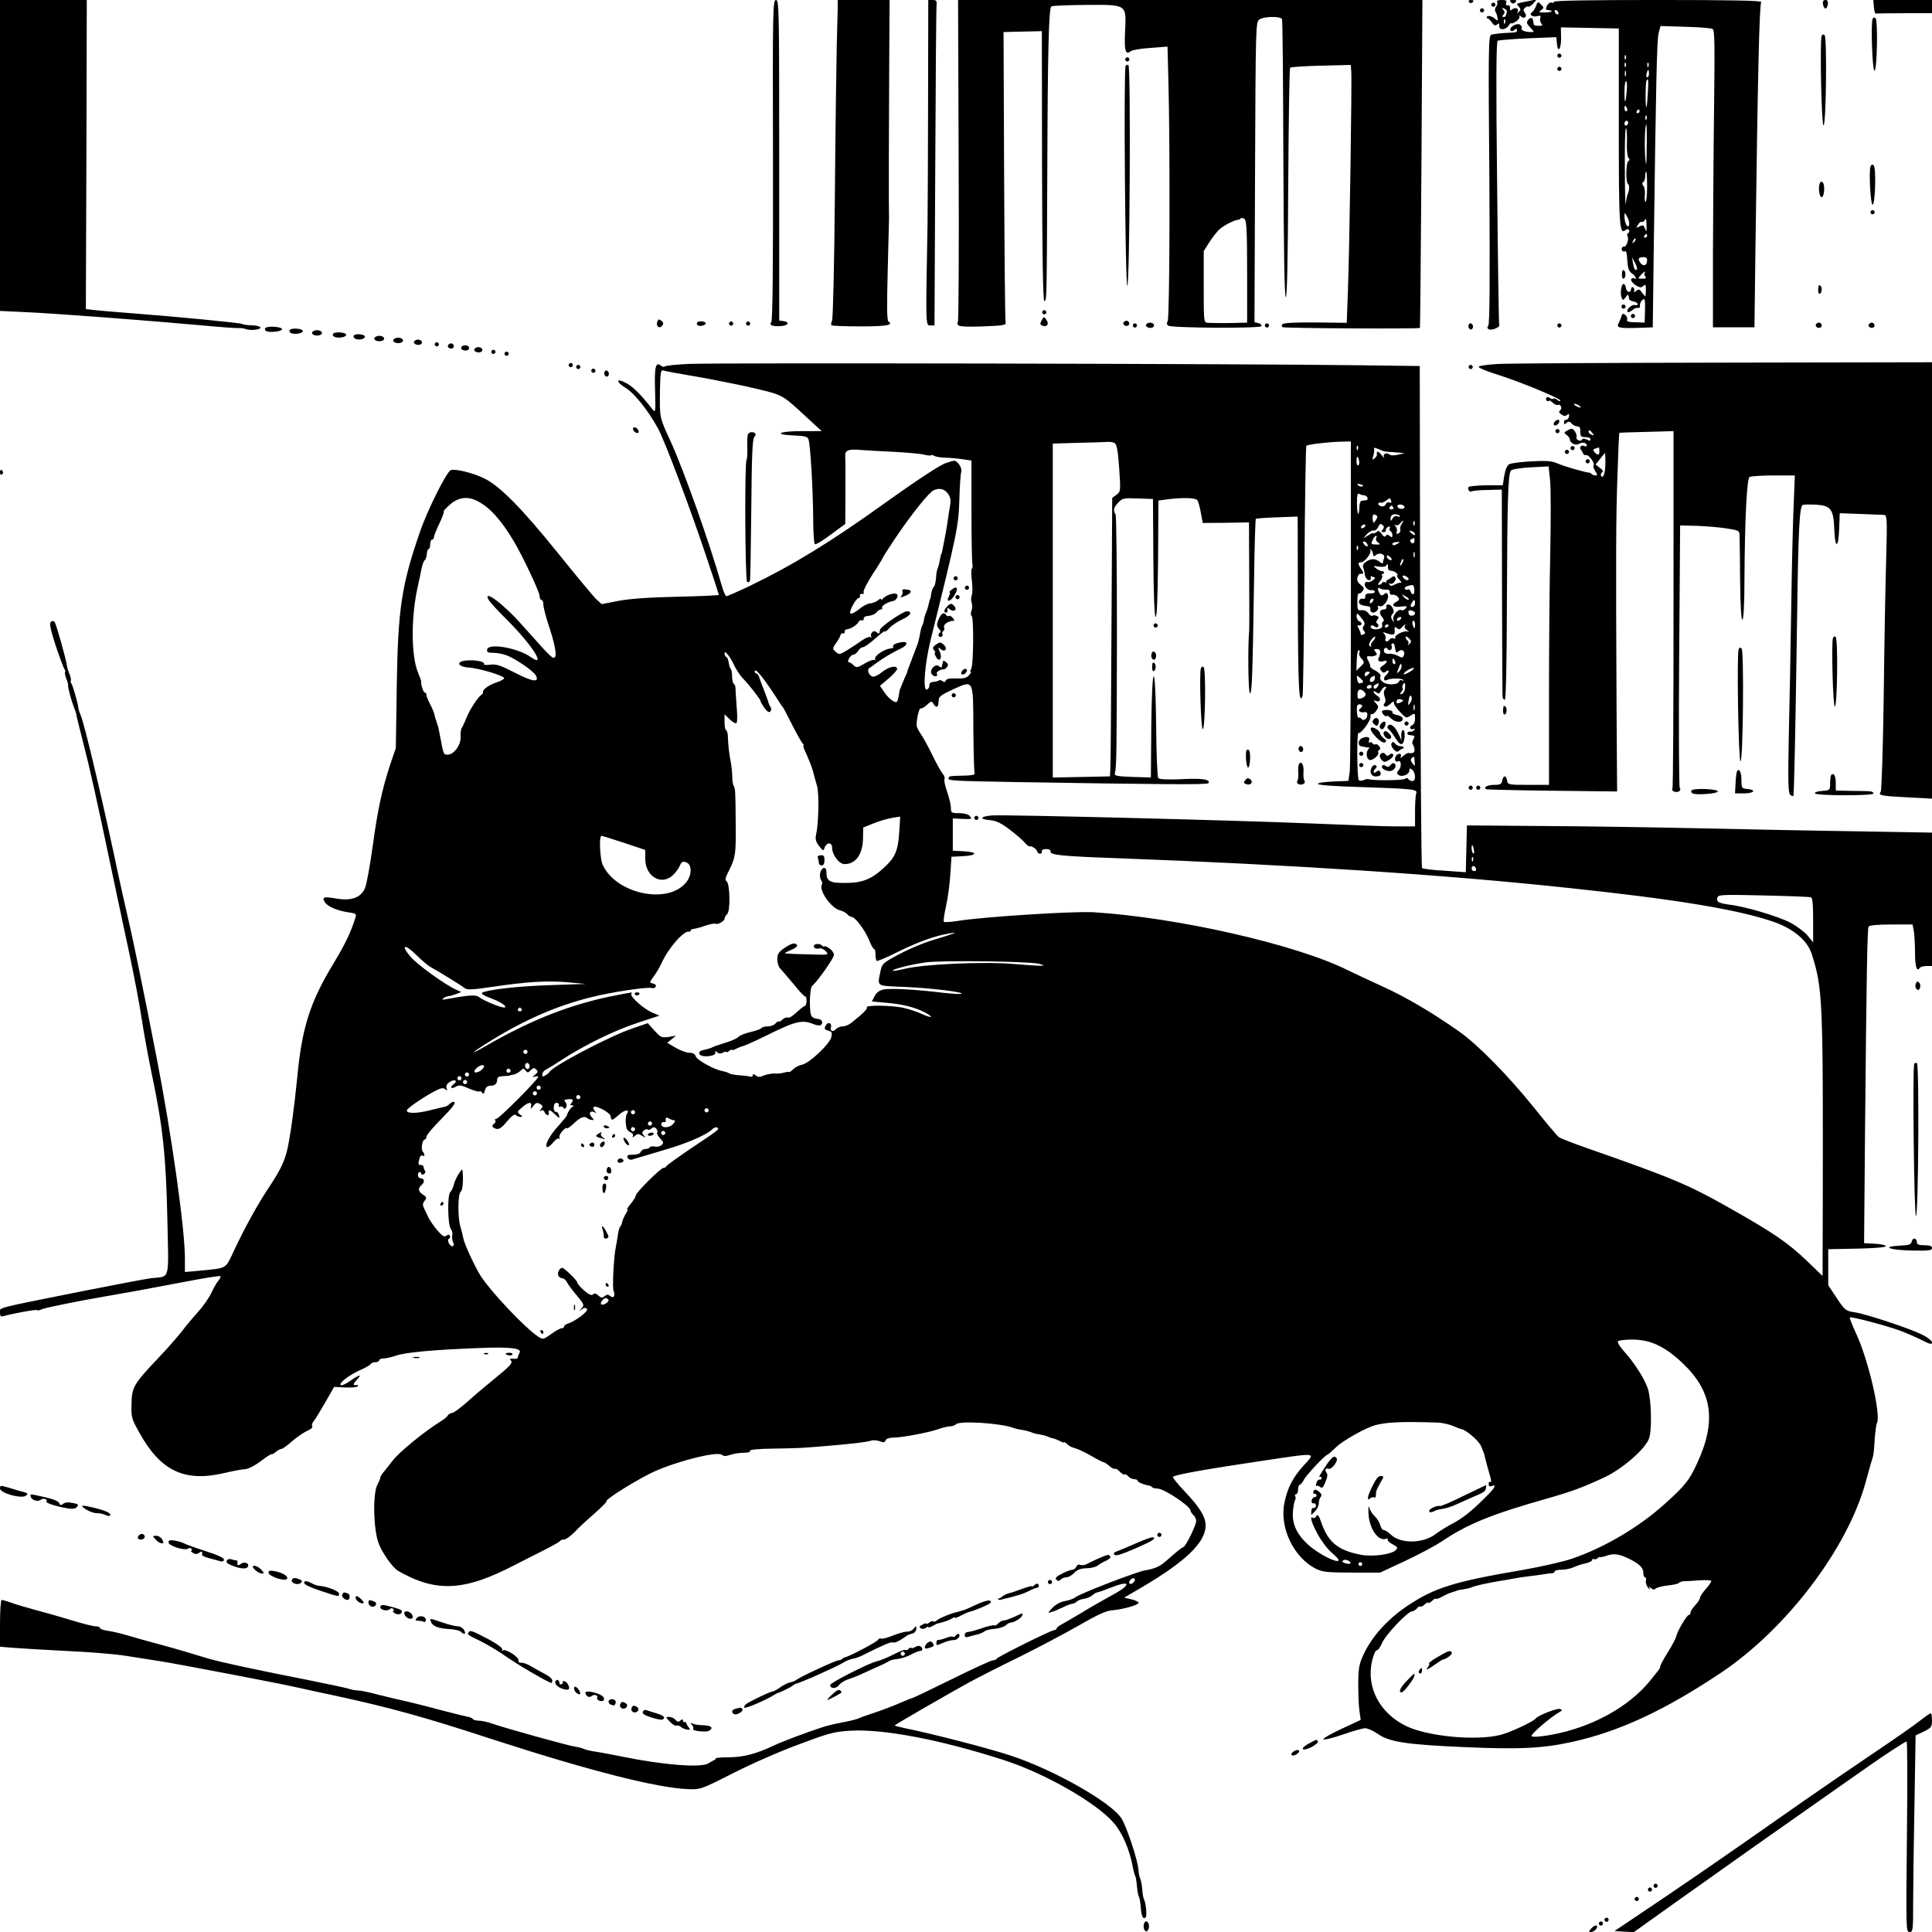 <svg xmlns="http://www.w3.org/2000/svg" width="1365.333" height="1365.333" preserveAspectRatio="xMidYMid meet" version="1.0" viewBox="0 0 1024 1024"><g fill="#000" stroke="none"><path d="M0 82.4v82.4l14.8.7c15.2.7 62.9 4.3 92.7 7 9.4.9 17.9 1.5 19 1.4s2.7.1 3.7.5c2.3 1 8.4.3 7.8-.9-.3-.6-2.3-1-4.6-1.1-2.2 0-4.5-.3-5-.7-1-.6-35.3-3.9-58.9-5.7-7.7-.6-16.2-1.3-19-1.6l-5-.6.3-81.9L46 0H0zm409.7 2.3c.1 57.5-.2 85.2-.9 86-1.4 1.7.9 2.5 5.4 2.1 3.7-.3 4.5-2.1 1.1-2.6l-2.3-.3v-85c0-80.2-.1-84.9-1.7-84.9-1.7 0-1.8 4.6-1.6 84.7m34.3-80c-.1 2.7-.3 11.3-.5 19.3s-.7 43.7-1 79.4c-.3 36.5-1 65.6-1.5 66.6s-.6 2-.3 2.4c.3.3 7.3.6 15.4.6 13.6 0 17.8-.7 14.8-2.6-.8-.5-.9-7.7-.4-26.8.4-14.3.7-26.8.7-27.6-.2-4.3-.1-51.8.1-81.8l.2-34.2H444zm47.9 46.5c0 28.2-.2 59.2-.3 68.8-1 52.4-1 52.5 1.4 52.5h2.3l.4-83.5c.2-45.9.5-84.7.7-86.3.2-2.2-.1-2.7-2.1-2.7H492zm16.2 33.7c.2 46.8 0 85.3-.4 85.7s-.3 1.2.2 1.8c.6.7 5 .9 13.3.6 10.3-.4 12.2-.7 11.8-2-.3-.8-.6-35.8-.8-77.8l-.3-76.2 7.1-.2c3.8-.1 8.4-.2 10.1-.2l3.1-.1.1 71.5c.1 46.9.5 71.5 1.2 71.5 1.3 0 1.3 1 1.6-70.5.2-62.4.8-84.2 2.1-85.6.4-.4 8.7-.7 18.4-.8 22-.1 21.4-.5 20.7 14.3-.5 10.1.3 12.5 3.1 10.2.7-.6 5.4-1.4 10.3-1.7l9.1-.7.5 19.4c.9 32.9.7 124.1-.4 126-.6 1.2-.5 2 .3 2.5 2 1.3 48.6 1.5 49.3.3.4-.6-.3-1.3-1.4-1.6l-2.2-.5.3-79.5c.3-77.3.4-79.5 2.2-80.9 2.5-1.8 11.5-1.9 12.1-.2.3.7.6 34.1.7 74.3.2 47.8.6 73 1.3 73s1.1-21 1.3-60.5c.2-33.3.6-60.8 1-61.1.4-.4 7.8-.9 16.4-1.1l15.7-.4.3 3.6c.4 4.9-1 96.9-1.8 116.8l-.6 16.3-16.5-.2c-10.1-.1-16.8.2-17.5.9-.6.6-.6 1.2 0 1.6.9.6 72.2 1 72.8.4.1-.2.5-39.4.8-87.1l.5-86.7H507.8zM661 144.1V171l-3.7.1c-5.5.2-14.5.2-17 0-2.3-.1-2.3-.1-2.3-19.1v-18.9l2.9-4.6c1.6-2.5 4-5.6 5.4-6.9 2.1-2 8.1-5.1 9.9-5.1.3 0 1-.3 1.4-.7s1.3-.3 2.1.3c1 .9 1.3 6.8 1.3 28M778.5 1c.4.6 1.1.8 1.6.5 1.4-.9 1.1-1.5-.7-1.5-.8 0-1.2.5-.9 1m15 0c.4.6.1 1.7-.5 2.5-.7.8-.8 2-.4 2.7.5.7 1 2.2 1.1 3.2.3 1.8.2 1.8-1.4.5-1.9-1.6-4.3-1.9-4.3-.7 0 .5.2.7.5.5.2-.1 1.2.8 2.1 2.1 1.2 1.7 1.9 2 2.9 1.2s1.3-.7 1.1.6c-.2 2.5 3.2 2.5 4.9.1.8-1.2 1.5-1.8 1.5-1.4s1.1 0 2.5-.9 2.2-2.1 1.8-2.8c-.4-.6 0-.5.9.2 2 1.6 3.5-.2 1.9-2.2-.8-1-.8-1.6.2-2.5.8-.6 1.6-.9 1.9-.6s1.3-.5 2.4-1.6l1.9-2.2-3 .6c-1.6.3-3.9.8-5 1-1.1.3-2.2.6-2.4.6-.2.1.2.8.9 1.6 1.1 1.3 1.1 1.8 0 2.8q-1.35 1.35-.6 0c.9-1.7-1.2-2.7-2.8-1.4-1.1.9-1.4.8-1.2-.6 0-1-.5-1.7-1.3-1.5s-1.1-.3-.8-1.3c.5-1.1-.1-1.5-2.4-1.5-1.8 0-2.8.4-2.4 1m5.1 5.7c-.3.8-.6 1.7-.6 1.9s-.5.4-1.1.4c-.8 0-.8-.4 0-1.3.8-1 .7-1.7-.2-2.6-.9-1-.8-1.1.6-.5 1.1.4 1.6 1.3 1.3 2.1m-.9 5.5c-.3.8-.6.5-.6-.6-.1-1.1.2-1.7.5-1.3.3.3.4 1.2.1 1.9"/><path d="M800.8 1.2c.9.9 1.5.9 2.4 0S803.9 0 802 0s-2.1.3-1.2 1.2m22.7-.2c.3.5 0 .7-.9.4-.8-.3-1.9.3-2.6 1.5-.6 1.2-.8 2.2-.5 2.2.3.1.9.2 1.4.3 2.8.3 1.5 1.2-1.9 1.2-3.4.1-3.7-.1-2.2-1.2 1.6-1.2 1.6-1.4 0-3-1.6-1.7-1.8-1.6-2.7.8-.5 1.4-1.5 2.9-2.1 3.3-1.8 1.1.1 2.7 2.6 2.1 1.8-.5 2.2-.3 1.8.9-.4.8-.1 2.1.5 2.9.9 1.1.6 1.3-1.4 1.3-1.4 0-2.6-.3-2.6-.8-.1-.5-.2-1.3-.3-1.8-.2-1.9-1.3-2.1-2.6-.6-1.1 1.3-.9 2 1 4 2.3 2.5 2.3 2.5.3 2.5-2.9 0-5.4-1-4.8-2 .3-.4-.1-1.3-.8-1.9-1.6-1.2-6.1 1.4-5.1 3 .4.6 1.1.6 2-.2 1-.8 1.4-.8 1.4 0 0 1.3.1 1.3-6.7 1.6-2.9.2-6 .6-6.9.9-1.5.6-1.6 7.4-1 76.8.3 53.4.2 76.6-.6 77.5-.7.9-.6 1.4.5 1.9 1.7.6 6-1.3 5.3-2.4-.2-.4-.7-34.3-1.1-75.3-.6-51.7-.5-74.8.3-75.3.5-.3 7.8-.9 16-1.3l15.1-.6.3 3.4c.5 5.4 2.3 2.9 2.2-3.1l-.1-5.5 15.4.3 15.3.3v52c0 52.5.3 57.5 3.5 54.9.8-.7 1.5-.7 1.9-.1.4.5.2 1.2-.4 1.6s-.8 1.1-.4 1.6c.9 1.6-.5 5.9-1.9 5.6-.6-.1-1.2.5-1.2 1.3s.6 1.4 1.3 1.3c1.3-.3 1.3-.5 1.8 5.7.2 3.2.9 4.9 2.3 5.9 2 1.3 3.1 3.8 1.2 2.6-.5-.3-1.2-.1-1.5.4-.9 1.5 4.5 5.4 5.8 4.1.5-.5 1.3-1 1.6-1 .4 0 .5 3.5.1 6-.1.2-.8-.6-1.7-1.8-1.3-1.9-1.8-2.1-3.1-1.1-1.2 1.1-1.4 1-1.1-.2.1-.7-.2-1.5-.7-1.7-.6-.1-1 .3-1 1 0 2.2-2.3 1.9-2.7-.4-.2-1.3-.7-2.3-1.3-2.3-1.2 0-1.9 5-1 7.3.6 1.5.8 1.5 2.1-.2 1.4-1.9 1.5-1.9 1.8.6 0 .7 1.1 1.4 2.4 1.6 1.2.2 2.2.8 2.2 1.4 0 .5-.6.8-1.4.5-1.6-.6-5 2.6-3.9 3.6.3.4 1.4 0 2.3-.8 1-.9 2.4-1.5 3.1-1.3.8.2 1.3-.4 1.1-1.3-.1-.9.5-2.2 1.3-2.9 1.3-1.1 1.5-.5 1.4 5.3l-.2 6.7-4.9-.2c-3.6 0-4.8-.4-4.4-1.4.3-.7-.2-1.8-.9-2.4-1.2-1-1.6-.9-2.1.6-.3 1.1-1 2.7-1.5 3.7-1.3 2.4.2 2.8 9.9 2.5l8.2-.3.5-39.5c1.2-92 1.7-112.7 2.6-116.4l1-3.8 13.2.4c7.3.2 13.8.7 14.5 1.2 1 .6 1.1 9 .7 40.9-.3 22.1-.5 57.5-.6 78.7v38.5h22l.5-40.5c1.3-95.2 2.1-130.5 3.1-131.9.4-.8-16.1-1.1-55-1.1-36.4 0-55.4.3-55 1m2.5 6.1c0 .6-.4.7-1 .4-.5-.3-1-1.1-1-1.6 0-.6.5-.7 1-.4.6.3 1 1.1 1 1.6m35.7 24.1c-.3.8-.6.5-.6-.6-.1-1.1.2-1.7.5-1.3.3.3.4 1.2.1 1.9m0 4c-.3.8-.6.5-.6-.6-.1-1.1.2-1.7.5-1.3.3.3.4 1.2.1 1.9m12 0c-.3.8-.6.5-.6-.6-.1-1.1.2-1.7.5-1.3.3.3.4 1.2.1 1.9m-12 5c-.3.7-.5.2-.5-1.2s.2-1.9.5-1.3c.2.7.2 1.9 0 2.5M874 39c0 1.1-.4 2-.9 2s-.7-.9-.4-2 .7-2 .9-2 .4.9.4 2m-.6 10.1c-.2 3.9-.5 7.4-.8 7.7-.6.6-.5-13 .1-14.1.9-1.6 1.1-.4.7 6.4m-11.2-.9c-.6 7.2-1.2 7.4-1.2.5 0-3.2.4-5.7.8-5.7.5 0 .7 2.4.4 5.2m.2 9.3c.3.8.1 1.5-.4 1.5-.6 0-1-.7-1-1.5s.2-1.5.4-1.5.6.7 1 1.5M869 59c0 .5-.5 1-1.1 1-.5 0-.7-.5-.4-1 .3-.6.8-1 1.1-1 .2 0 .4.4.4 1m3.7 4.2c-.3.8-.6.5-.6-.6-.1-1.1.2-1.7.5-1.3.3.3.4 1.2.1 1.9m-9.7 1.7c0 .6-.4 1.3-1 1.6-.5.3-1-.1-1-.9 0-.9.5-1.6 1-1.6.6 0 1 .4 1 .9m9.8 13.3c-.1 9.4-.3 10.9-.7 6.3-.6-6.1-.3-18.5.5-18.5.2 0 .3 5.5.2 12.2m-10.5-3c-.2 3.9.2 7.7.8 8.4.7.8.7 1.4-.1 1.9-1.2.7-1.4 11.1-.2 11.9.9.6.9 3.2-.1 5.6-.4.8-.8 3.1-1 5s-.5-6.3-.5-18.3c-.1-11.9.1-21.7.6-21.7.4 0 .6 3.2.5 7.2M873 99c0 4.4-.4 8-.8 8s-.6-1.6-.4-3.5-.1-4.2-.7-4.9c-.8-1-.9-1.6-.1-2.1.5-.3 1-1.7 1-3.1 0-1.3.2-2.4.5-2.4s.5 3.6.5 8m-9.5 19.2c.1 1-.2 1.8-.6 1.8-.9 0-1.9-2.7-1.9-5.3.1-2.2.1-2.2 1.2-.2.7 1.1 1.3 2.8 1.3 3.7m9.2 1.5c.1 3.2-.1 3.4-.8 1.5s-1.2-2.1-2.9-1.2c-1.9 1-2 1-.8-.9.6-1.1 1.5-1.8 1.9-1.5.4.2 1 0 1.4-.6 1-1.6 1.1-1.3 1.2 2.7m.3 5.3c0 .5-.5 1-1.1 1-.5 0-.7-.5-.4-1 .3-.6.8-1 1.1-1 .2 0 .4.4.4 1m-6.9 3.3c-1 .9-1.1.8-.5-.6.3-1 .9-1.5 1.2-1.2s0 1.1-.7 1.8m6.9 9.7c0 2.7-1.9 3.5-3.5 1.4-1.6-2.3-1.3-2.9 1.4-3.1 1.4-.1 2.1.4 2.1 1.7m-5.4 4.8c-.9.9-1.6-.3-2.1-3.4l-.5-2.9 1.6 2.8c.8 1.6 1.3 3.1 1 3.5m4.1 1.9c-.4.3-.2 1.2.3 1.8.8.9.4 1.2-1.5 1.2-2.5 0-2.5 0-.9-1.8.9-1.1 1.9-1.9 2.2-1.9s.2.3-.1.7M966.2 2.2c.2 1.3.8 2.3 1.3 2.3.6 0 1.1-1 1.3-2.3.2-1.5-.2-2.2-1.3-2.2s-1.5.7-1.3 2.2m27 1.5c.2 2.1.6 3.7 1.1 3.5.4-.1 7.2-.2 15.2-.2h14.5V0h-31.1zM790.6 1.9c-.4.5-.2 1.2.3 1.5.5.4 1.2.2 1.5-.3.4-.5.2-1.2-.3-1.5-.5-.4-1.2-.2-1.5.3m-6 3c-.4.5-.2 1.2.3 1.5.5.4 1.2.2 1.5-.3.4-.5.2-1.2-.3-1.5-.5-.4-1.2-.2-1.5.3m207.9 5.2c-1 2.6-.1 27.4 1 27.4 1.4 0 1.9-26.5.6-27.8-.7-.7-1.2-.5-1.6.4m-27 9c-1 2.6-.1 47.4 1 47.4 1.4 0 1.9-46.5.6-47.8-.7-.7-1.2-.5-1.6.4"/><path d="M825.6 28.9c-.4.5-.2 1.2.3 1.5.5.4 1.2.2 1.5-.3.4-.5.2-1.2-.3-1.5-.5-.4-1.2-.2-1.5.3m-229 2c-.4.5-.2 1.2.3 1.5.5.4 1.2.2 1.5-.3.4-.5.2-1.2-.3-1.5-.5-.4-1.2-.2-1.5.3m0 4c-1.1 1.7-.2 116.6.9 116.6 1.3 0 1.9-116.1.6-117-.5-.3-1.2-.1-1.5.4m229 1c-.4.5-.2 1.2.3 1.5.5.4 1.2.2 1.5-.3.4-.5.2-1.2-.3-1.5-.5-.4-1.2-.2-1.5.3m165.8 52.4c-.9 2.6 0 20.2 1.1 20.2 1.4 0 2-19.4.6-20.8-.7-.7-1.2-.6-1.7.6m-26.9 8.9c-.9 2.3-.2 7.3 1 7.3 1.4 0 1.9-6.5.6-7.8-.7-.7-1.2-.5-1.6.5m27.1 14.7c-.4.5-.2 1.2.3 1.5.5.4 1.2.2 1.5-.3.4-.5.2-1.2-.3-1.5-.5-.4-1.2-.2-1.5.3m-131.7 31.5c-.5 2.4-.2 4.6.6 4.3 1.2-.3 1.4-3.6.3-4.3-.4-.3-.8-.3-.9 0m104 8c-.5 2.4-.2 4.6.6 4.3 1.2-.3 1.4-3.6.3-4.3-.4-.3-.8-.3-.9 0m-104.3 10.5c-.4.5-.2 1.2.3 1.5.5.4 1.2.2 1.5-.3.4-.5.2-1.2-.3-1.5-.5-.4-1.2-.2-1.5.3m-307 3c-.4.5-.2 1.2.3 1.5.5.4 1.2.2 1.5-.3.4-.5.2-1.2-.3-1.5-.5-.4-1.2-.2-1.5.3m312 2c-.4.5-.2 1.2.3 1.5.5.4 1.2.2 1.5-.3.4-.5.2-1.2-.3-1.5-.5-.4-1.2-.2-1.5.3m-312.5 2.9c-1 1.8-.9 2.3.4 2.8 2.5 1 3.7-.9 2.1-3.1-1.3-1.8-1.4-1.8-2.5.3m-203.7.7c-.9 2.3 1 4 2.5 2.2.9-1.1.8-1.7-.4-2.7s-1.6-.9-2.1.5m21.1.4c-.3.5-.2 1.2.3 1.5 1.1.7 3.6.2 4.2-.8.7-1.2-3.7-1.8-4.5-.7m17.1 0c-.4.5-.2 1.2.3 1.5.5.4 1.2.2 1.5-.3.4-.5.2-1.2-.3-1.5-.5-.4-1.2-.2-1.5.3m9 0c-.4.5-.2 1.2.3 1.5.5.4 1.2.2 1.5-.3.4-.5.2-1.2-.3-1.5-.5-.4-1.2-.2-1.5.3m199.9 0c-.7 1.2 1.2 2.4 2.5 1.6 1.1-.7.4-2.5-1-2.5-.5 0-1.1.4-1.5.9m5.1 1c-.4.5-.2 1.2.3 1.5.5.4 1.2.2 1.5-.3.4-.5.2-1.2-.3-1.5-.5-.4-1.2-.2-1.5.3m6.9.1c-.8 1.2 2 2.4 3.5 1.5.6-.3.8-1.1.5-1.6-.8-1.2-3.2-1.2-4 .1m63.1-.1c-.4.5-.2 1.2.3 1.5.5.4 1.2.2 1.5-.3.4-.5.2-1.2-.3-1.5-.5-.4-1.2-.2-1.5.3m107.9.1c-.4.6-.3 1.6.3 2.2s1.2.6 1.7-.2c.4-.6.3-1.6-.3-2.2s-1.2-.6-1.7.2m47.1-.1c-.4.5-.2 1.2.3 1.5.5.4 1.2.2 1.5-.3.4-.5.2-1.2-.3-1.5-.5-.4-1.2-.2-1.5.3m136.9 0c-.7 1.2 1.2 2.4 2.5 1.6 1.1-.7.4-2.5-1-2.5-.5 0-1.1.4-1.5.9m28 0c-.7 1.2 1.2 2.4 2.5 1.6 1.1-.7.4-2.5-1-2.5-.5 0-1.1.4-1.5.9m-850 2.1c-.3.5 0 1.3.8 1.6 2.3.8 8.2 0 8.2-1.1 0-1.4-8.2-1.9-9-.5m13 1c-.3.5 0 1.3.9 1.6 2.1.8 6.1.1 6.1-1.1 0-1.4-6.2-1.9-7-.5m12 1c-.8 1.3 2 2.4 4.1 1.6 2-.8.9-2.6-1.6-2.6-1 0-2.2.5-2.5 1m11 1c-.3.5 0 1.3.9 1.6 2.1.8 6.1.1 6.1-1.1 0-1.4-6.2-1.9-7-.5m11 .9c-.3.6.1 1.4.9 1.7 2 .8 4.9.1 5-1.1.1-1.4-5.1-1.9-5.9-.6m11 1.1c-.8 1.3 2 2.4 4.1 1.6 2-.8.9-2.6-1.6-2.6-1 0-2.2.5-2.5 1m10 1c-.8 1.3 2 2.4 4.1 1.6 2-.8.9-2.6-1.6-2.6-1 0-2.2.5-2.5 1m11 1c-.8 1.2 2 2.4 3.5 1.5.6-.3.8-1.1.5-1.6-.8-1.2-3.2-1.2-4 .1m11.1.9c-.4.5-.2 1.2.3 1.5.5.4 1.2.2 1.5-.3.4-.5.2-1.2-.3-1.5-.5-.4-1.2-.2-1.5.3m6.9 1c-.7 1.2 1.2 2.4 2.5 1.6 1.1-.7.4-2.5-1-2.5-.5 0-1.1.4-1.5.9m7 1.1c-.8 1.2 2 2.4 3.5 1.5.6-.3.8-1.1.5-1.6-.8-1.2-3.2-1.2-4 .1m7 1c-.8 1.2 2 2.4 3.5 1.5.6-.3.8-1.1.5-1.6-.8-1.2-3.2-1.2-4 .1m9.1.9c-.4.5-.2 1.2.3 1.5.5.4 1.2.2 1.5-.3.4-.5.2-1.2-.3-1.5-.5-.4-1.2-.2-1.5.3m7 1c-.4.5-.2 1.2.3 1.5.5.4 1.2.2 1.5-.3.4-.5.2-1.2-.3-1.5-.5-.4-1.2-.2-1.5.3m34 6c-.4.5-.2 1.2.3 1.5.5.4 1.2.2 1.5-.3.4-.5.2-1.2-.3-1.5-.5-.4-1.2-.2-1.5.3m63.2 0c-6.4.3-12 .9-12.4 1.3s-1.3.3-2.1-.4c-2.8-2.3-3.5.7-3.1 13.1.3 11.9.3 12.1-1.5 9.9-5.8-7.4-9.9-11.6-13.5-13.6-5.7-3.1-6.2-1.1-.6 2.4 4.8 3 11.9 11.9 17.1 21.4 3.6 6.4 17.9 44.5 26.4 70.2 3.3 9.7 5.9 17.9 5.9 18.1 0 .3-10 .7-22.2 1-15.1.3-25.2 1.1-31.1 2.2l-8.8 1.7-3.1-2.8c-1.6-1.6-10.7-12.6-20.2-24.4-18.8-23.3-30.6-35.4-38.9-39.4-5.8-2.9-15.5-5.3-17.8-4.4-2.2.9-12.3 21-16.3 32.7-9.8 28.2-11.7 41.1-12.3 81.6l-.5 33-2.9 8.5c-4.3 13-6.7 23.8-9.4 43.8-1.4 10-3.2 19.9-4 21.8q-3.15 7.65-15 5.7c-6.8-1.2-7.9-.9-6.5 1.6 1.2 2.4 6.4 4.7 12.3 5.6 4.3.6 4.7.8 4.1 2.8-2.4 7.8-5.4 14-11.6 24.3-12.5 20.6-16.8 34.1-19.3 60.9-1.6 16.1-3.8 32-5.4 38.5-1.4 5.7-3.7 10.4-8.8 18.2-6.2 9.1-13.6 22.5-19.2 34.5-4.9 10.3-3.2 9.3-19.3 10.9l-6.8.6v-7.3c0-15.8-7.2-66.5-15.1-106.9-7-35.9-12.2-61.1-14.4-70.5-1.3-5.5-5.2-22.8-8.5-38.5-6.8-31.6-15.2-66.9-17.1-71.5-.7-1.7-1.3-3.5-1.3-4-.3-2.8-3-12.1-3.7-13.1-.5-.6-.6-1.3-.4-1.6.3-.3 0-1.8-.6-3.4-.7-1.6-1.3-3.6-1.4-4.4-.5-3.8-5.8-22.6-6.6-23.4-.6-.6-1.3-.6-2 .1-.8.8-.1 4.1 2.6 12.5 2.1 6.2 4.2 11.8 4.6 12.4.5.6.6 1.3.4 1.6-.3.3 0 1.8.6 3.4.7 1.6 1.1 3.3 1 3.7-.2 1 1.7 8.1 3.1 11.6.6 1.4 1.2 3.3 1.3 4.1s1.6 6.9 3.3 13.5c3.8 14.6 7.5 31.3 15.2 68 3.3 15.4 7.7 36.5 10 47 2.2 10.4 5 25.1 6.1 32.5s3.6 20.9 5.5 30c5.7 27.1 7.4 43 8.1 76.1.7 33.7 1.7 30.2-8.7 31.4-3 .4-18.8 3.4-35 6.6-49 9.8-45 8.8-45 11.6 0 1.9.4 2.3 1.8 1.9 4.4-1.3 17.5-3.7 17.9-3.2.3.3 1.3.1 2.3-.4 1.6-.8 18.8-4.3 34.5-7 10.4-1.8 20-3.5 40.9-7.5 10.3-2 19.1-3.4 19.4-3.1s-.2 1.4-1 2.3c-.9 1-2.6 4-3.8 6.6-1.3 2.7-4.4 7.2-7 10-2.6 2.9-6.4 7.4-8.5 10.2-2.1 2.7-7.8 9.3-12.8 14.5-12.8 13.5-13.9 15.3-14 24.2-.2 6.9 0 7.8 4.2 15.2 11 20 23.7 26.2 44.3 21.5 5.1-1.2 10-2.1 10.8-2.1 2.2.1 6-1.8 10.5-5.3 2.1-1.6 4.2-2.9 4.5-2.7.3.1 1.3-.5 2.3-1.3.9-.8 2.2-1.5 2.8-1.5s3.2-1.8 5.7-4.1c2.6-2.2 6.2-4.7 8-5.5 1.9-.8 3.1-1.8 2.7-2.4s0-1.9.8-2.8 3.5-5.4 6.1-9.9l4.7-8.2 6 .3c3.3.1 6.2-.1 6.5-.6s.2-.8-.3-.7c-2.3.4-2.4-.3-.3-2.6 3.1-3.3 1.8-3.2-3.5.5-2.4 1.7-4.6 2.6-5 2.1-.7-1.3 4.9-5.5 10.8-8.1 2.5-1.1 4.9-2.5 5.2-3 .3-.6 1.5-1 2.6-1 1 0 1.9-.5 1.9-1 0-.6 1.1-1 2.4-1s4.3-.7 6.6-1.5c4.9-1.7 19.9-3.1 44-4 17-.7 23 .1 21.3 2.7-.4.7-.8 1.7-.8 2.3 0 .5-1.1.9-2.4.7-1.9-.2-2.1 0-1.2 1.1s-.7 2.9-8 8.8c-4.9 4.1-10.3 8.5-11.8 9.9-6.4 5.8-10.6 9-11.8 9-.6 0-1.6.6-2 1.3s-2.1 2.1-3.8 3.1c-8.8 5.5-22 16.3-25.5 20.9-2.2 2.9-4.6 5.9-5.3 6.7-.6.8-1.1 1.7-1.1 2 .1.3-.6 2.1-1.6 4-2.5 4.9-2.1 23.2.6 30.8 1.9 5.2 7.5 13.1 10.4 14.8 20.2 11.6 35.2 10.8 62-3.2 2.5-1.3 8.8-4.5 14-7.1s9.7-5.1 9.8-5.5c.2-.4 1.2-.8 2.1-.8 1 0 3.5-1.8 5.7-4 2.1-2.3 6.9-6.7 10.6-9.9 3.7-3.3 6.5-6.1 6.2-6.3-.8-.8 12.3-9.2 22.6-14.5 11.4-5.9 36-12.4 38.6-10.2 1 .8 2.2.8 4.5 0 1.8-.6 5-1.1 7.1-1.1 2.4 0 3.7-.4 3.3-1s4.1-1.1 12.7-1.2c13.3-.2 14.7-.3 26.8-1.3 14.5-1.2 22-2.1 24.7-2.9 1.1-.4 3.2-.2 4.6.3 1.9.8 2.7.7 3.1-.5.3-.8 1.9-1.4 3.8-1.4 4.7 0 18.5-2.6 23.8-4.4 2.5-.9 5.4-1.6 6.6-1.6 1.1 0 2.5-.5 3.1-1.1 2-2 23.7-.6 30.3 1.9.8.3 2.4.7 3.5.9 2.8.4 4.8.9 6.5 1.6.8.4 2.6.8 4 1s3.3.7 4.2 1.1 2.2.9 3 1c.7.1 2.3.8 3.6 1.4 1.2.7 2.2 1 2.2.7 0-.4.7.1 1.6.9.8.9 2.7 1.9 4.2 2.2 1.5.4 5.3 2.2 8.5 4 3.2 1.9 6.2 3.4 6.6 3.4s1.8.9 3.1 2c1.2 1.1 2.6 1.8 3 1.5.4-.2 1.5.4 2.5 1.5s2.1 1.7 2.5 1.5c.4-.3 1.3.2 2 1s2.1 1.5 3.1 1.5c1.1 0 1.9.4 1.9.9 0 .7 3.6 2.2 6.2 2.5.3.1 1 .4 1.4.8.4.5 1.8.8 3 .8 3.4 0 17.3 9.3 17.4 11.6 0 .6.7 1.7 1.5 2.4s1.5 2.1 1.5 3.2c0 2.2-5.7 13.8-6.8 13.8-.4 0-2.5 1.6-4.7 3.5-6.4 5.6-6.9 6-9.5 7.2-1.4.6-4.1 1.4-6 1.6-4.1.6-34.8 12.4-37 14.3-.8.7-3.3 1.6-5.5 2-2.4.4-5 1.8-6.7 3.6-2.5 2.7-2.6 2.9-.5 2.2 1.2-.3 4-1.5 6.1-2.5 2.2-1.1 4.5-1.9 5.1-1.9s1.6-.5 2.3-1.2c.6-.6 2.3-1.2 3.8-1.4 1.4-.2 3.4-1 4.3-1.8 1-.9 2.2-1.6 2.7-1.6.4 0 3.9-1.2 7.6-2.7 6.7-2.6 9.6-2.6 6.7.1-.8.8-4.5 3.1-8.3 5.1-3.8 2.1-10.3 5.8-14.5 8.4-4.2 2.5-8.8 5.2-10.3 6-1.6.8-2.8 1.8-2.8 2.3 0 .4-.6.8-1.2.8-1.6 0-30.2 14.2-30.6 15.2-.2.5-1.1.8-1.9.8-.9 0-10.7 4.5-21.8 10-11.2 5.5-20.6 10-20.9 10-.4 0-2.5.9-4.9 1.9-5.2 2.3-11.8 4.8-17.7 6.7-2.5.8-5.4 1.9-6.5 2.4-1.1.4-4.9 1.4-8.5 2-3.6.7-8.3 1.8-10.5 2.6-8.6 2.8-21 7.5-25.9 9.8-8.8 4.2-15.8 6-23.3 6-3.9 0-7.1.3-7 .6s-.2.7-.8.9c-.5.2-1.9 1-3 1.7-3.6 2.5-24.1.9-46-3.6-5.5-1.1-11.8-2.3-14-2.6s-4.9-.9-6-1.4-3.3-1.1-5-1.3c-3.5-.5-37-9.8-43.5-12.1-2.5-.9-5.7-1.6-7.2-1.6s-2.9-.4-3.2-.9-1.8-1.1-3.3-1.3c-1.6-.3-8.2-2-14.8-3.7-6.6-1.8-15.8-4.1-20.5-5.1-4.7-1.1-11.1-2.6-14.3-3.5-3.2-.8-6.8-1.5-7.9-1.5-1.2 0-3.5-.4-5.2-1-1.7-.5-11.2-2.5-21.1-4.5-26.9-5.3-46.2-9.4-53-11.4-1.6-.5-7.5-2.2-13-3.9-5.5-1.6-12.2-3.5-15-4.2-4.5-1.2-7-1.9-18.5-5.2-1.9-.5-5.2-1.2-7.2-1.5-2.1-.3-3.8-.9-3.8-1.4s-1-.9-2.2-.9c-1.3 0-6.1-1.2-10.8-2.6s-9.8-2.9-11.5-3.4c-1.6-.5-6.4-1.7-10.5-2.9-4.1-1.1-9.5-2.7-11.9-3.6-2.4-.8-4.7-1.5-5.2-1.5s-.9 5.6-.9 12.4v12.4l7.2.6c4 .3 17 1.1 28.8 1.7 11.8.5 25.6 1.7 30.5 2.5 5 .8 13.3 2.1 18.5 2.9 10 1.6 62 11.5 73 14 3.6.8 11.7 2.6 18 3.9 31 6.7 48.7 11.6 86 23.8 50.6 16.4 86.8 25.6 103 26.1 6.3.2 6.9 0 23.6-8.5 9.4-4.8 25.1-11.7 35-15.3 16.2-6.1 18.8-6.7 27.4-7.2 17.6-.9 47.1 4.7 80.5 15.4 22 7 49.7 22.8 58.9 33.6 4.6 5.4 8.3 14.1 10 23.2.4 2.2 1 4.4 1.3 4.8.3.5.7 2.9.9 5.4.2 2.4.6 4.9 1 5.5.4.5.8 3 1 5.5.4 5 1.1 6.6 2.5 5.7 1-.6.3-7.8-.8-9.8-.3-.4-.7-2.8-.9-5.3-.2-2.4-.7-4.9-1-5.5-.4-.6-.9-2.8-1-4.9-.5-5.5-6.2-22.6-9-27.1-5.4-8.5-35.7-25.7-58.7-33.3-12.2-4-41.6-11.6-56-14.5-3.2-.7-5.7-1.3-5.5-1.5.8-.8 31.2-18.3 39.3-22.7 5-2.7 17.1-8.9 27-13.7 9.9-4.9 24-12.4 31.4-16.6 9.8-5.7 14.5-7.8 17.5-8 5.5-.4 14.1-2.8 14.1-4 0-.5-1.7-1.3-3.8-1.8l-3.9-.9 8.9-5.2c23.7-13.9 34.3-24.1 34.3-33 0-4.6-3.1-9.7-10.8-17.8-4-4.2-6.9-7.8-6.5-8.1 2.4-1.3 16.9-3.9 49.1-8.7 27.7-4.1 26.5-4.2 20.4 2.5-5.8 6.3-8.8 12-10.4 19.9-2.8 13.2 4.9 29.2 16.7 35.1 3.4 1.7 6.1 2 19 2h15l13.1-6.1c7.2-3.4 16-8 19.5-10.4 14.1-9.4 26.2-14.3 56.4-22.9 12.6-3.6 17.8-5.5 29.5-10.9 9.6-4.4 21.8-14.9 24-20.7 1.6-4.2 1.3-20.1-.5-26.1-1.5-5.1-7.1-14-13.2-20.7-1.8-2.1-3.1-4.2-2.8-4.7.4-.6 3.8-1 7.6-1 9.6 0 17.3 3.6 26.7 12.5 15.8 14.9 18.1 30.7 7.7 53.1-4.1 8.9-6.2 11.6-16.8 21.2-13.8 12.5-32.3 23.5-49.7 29.4-4.7 1.6-16.3 4.2-25.9 5.9-36.5 6.2-46.8 9.4-61.4 19.2-10.1 6.8-18.4 15.9-22.8 25.2-2.5 5.3-2.9 7.3-3 15.5 0 5.2.2 11.8.6 14.6l.7 5-10.1 4.7c-5.6 2.6-10 5.1-9.7 5.6.3.4 4.9-.7 10.2-2.5 5.3-1.9 10.7-3.4 12-3.4s4.3 1.4 6.7 3c5.9 4.3 15.6 5.7 45.7 7 29.2 1.3 41.6.7 57-2.7 25.1-5.5 49-16.6 79-36.6 35.1-23.5 67.5-66.3 77-101.7 1.7-6.3 3.4-12.2 3.7-13s.7-4.8.9-8.9c.3-4 .8-8 1.2-8.8 2.3-4.1-4.5-33.5-10.9-47.2-2.1-4.6-3.7-8.6-3.5-8.8.6-.7 19.8 4.4 27 7.1 3.4 1.3 8.5 3.5 11.4 5 4.1 2.1 5.2 2.3 5.2 1.1 0-.8-2.3-2.7-5.2-4.1-6.6-3.3-29.7-11-36-11.9-4.6-.7-5-1.1-9.3-7.5l-4.5-6.8v-19.1l15.3-.3c9.3-.2 15.2-.7 15.2-1.3s-2.6-1.1-5.7-1.3l-5.8-.3.5-59.2c.8-83.9 1.2-107.4 1.9-108.6.5-.7 4.9-1.1 12-1.1h11.3l.7 3.7c.3 2.1.6 7.3.6 11.5 0 7.1 1 10.2 2.5 7.8.3-.5 1.9-1 3.6-1h2.9v-70.7l-40.7-.7c-22.5-.3-59.9-1.1-83.3-1.6s-60.5-1.1-82.5-1.2l-40-.3-.3 12.4-.3 12.4-11.2-.8c-6.2-.3-11.5-1-12-1.4-.4-.4-.8-60.4-1-133.4l-.2-132.7-32-.4c-57.5-.8-343.7-1.4-355.7-.7m.7 6.1c16 2.7 35.5 6.8 43.5 9.1 5.7 1.7 7.7 3 16.5 11.2l10 9.2H425c-12.1 0-15.6 1.8-4.3 2.3 5.6.2 7.3.6 7.8 2 1 2.7 2.4 26.3 2.5 41.4 0 7.5.4 13.9.9 14.2.5.4 4.3-1.9 8.5-5.1l7.6-5.6.1-16.6c.1-9.1 0-17.8-.1-19.3-.2-3.2 1.6-3.9 8.5-3.3 2.8.2 10.7.7 17.7 1 7 .4 14.1 1 15.7 1.5 1.6.4 3.2.6 3.5.3.2-.3 1.1-.1 1.8.3.7.5 3.3.9 5.8 1 2.5 0 6.6.4 9.2.8l4.7.7v26.2c0 14.4.2 27.2.5 28.4.2 1.3.1 2.5-.3 2.7-.4.3-.4 3.1 0 6.2s.4 6.6 0 7.8c-.5 1.1-.5 3-.1 4.1s.4 3-.1 4.2c-.5 1.3-.4 2.5.1 2.8 1.2.8 1 26.6-.3 28.2-.5.7-.6 1.3-.2 1.3.5 0 0 .9-.9 1.9-1.3 1.5-2.9 1.8-6.8 1.7-3.4-.2-5.2.2-5.5 1.1-.4.9-.9 1-1.8.3-.6-.5-1.5-.7-1.8-.4-.4.4-1.7.7-2.9.8-1.5.1-2.3.7-2.2 1.8.1.9-.5 1.9-1.3 2.3-2.3.8-1.2-13.5 2-26.5 14-56.5 14.8-60.2 15.2-74.7.2-6.8.6-13.1 1-14.2.3-1-.2-2.8-1.3-4.1-1.8-2.2-1.9-2.3-6.8-.6-3.1 1-14.9 8.7-32.9 21.6-28.3 20.3-48.6 32.7-70.8 43.4-6.5 3.1-12.2 5.6-12.7 5.6s-1.6-2.6-2.5-5.8c-6.6-23.1-20.1-61.1-27.3-76.8-5.7-12.4-5.6-11.8-5.4-26.7.2-9.8.4-10.8 2-10.3.9.3 7.1 1.5 13.7 2.6m225.4 35.9c1 .7 1.7 4.4 2.3 13.3.8 12 .8 12.3-1.4 14l-2.3 1.7-.4 70.3c-.2 38.7-.4 71.9-.6 73.8l-.2 3.5-15.1.3-15.2.3v-177l13.3-.4c7.2-.1 14.3-.4 15.7-.5s3.1.2 3.9.7M716 318.7c0 46.7-.3 87.1-.6 90l-.7 5.2-8.1.3c-4.5.2-8.1.7-8.1 1.3s9.2 1.3 24 1.7c26.7.9 29 1.1 28.1 3.4-.3.9-.6 5.1-.6 9.5v7.9h-10.2c-5.7 0-25.1-.7-43.3-1.5-40.2-1.7-163.1-4.8-170.6-4.3-6.5.5-7.1 2-1.1 2.5 3.3.3 5.9 1.6 10.5 5.1 3.4 2.6 7 5.7 8 7 1 1.2 2.2 2 2.5 1.8.9-.5 3.9 1.6 4 2.9.1.5.8 1 1.5 1 .6 0 1.1-.6.9-1.3-.1-.7.8-1.2 2.3-1.2 1.4 0 2.4.5 2.3 1.2-.5 2 5.7 2.6 36.2 3.7 91.8 3.4 173.9 8.8 238 15.7 56.1 5.9 88.9 11.3 107.6 17.5 11.5 3.7 19.4 10.2 21.7 17.7 5.8 18.2 6 24 5.8 135.6l-.1 34.9-8.3-8c-9.8-9.4-17.5-14.7-39.2-27-23.7-13.5-31.4-16.7-78-33-7.1-2.5-13.6-5-14.4-5.7-.8-.6-6.7-7.6-13.1-15.6-13.5-16.8-30.1-33.7-39.8-40.4-14.2-10-28-18.1-40.1-23.6-7-3.2-15.3-7.1-18.6-8.7-27.1-13.6-90.1-28-135-30.8-10.3-.6-58.3 2.4-71.8 4.6-3.8.6-7.1.8-7.4.5-.4-.3.2-4.1 1.1-8.3 1-4.3 2-11.9 2.3-17l.6-9.2 6.1-.3c7.7-.4 8-2.2.4-2.6l-5.8-.3v-17.1l4.3.2c5.9.3 6.1.2 4.7-1.5-.8-.9-3-1.5-5.6-1.5-4.1 0-4.4-.2-4.4-2.8 0-1.5-.9-5.4-2-8.5-1.1-3.2-1.8-6.3-1.4-6.8.3-.6-.1-1.8-.9-2.7s-3.3-5.4-5.5-9.9-4.9-9.5-6-11c-1.1-1.6-2.1-3.5-2.3-4.3-.4-2.4 1.2-10.1 2.1-9.5.4.2 1.9-.6 3.2-1.8 2.5-2.3 2.6-2.3 3.7-.4 1.5 2.3 2.5 1.5 2.6-1.9 0-2.1 1.1-3 7.4-5.9 11.3-5.1 10.9-6 11 21.1.1 12.5.4 23.1.7 23.5.3.5-2.2 1-5.5 1-7.8.2-8.1.2-8.3 1.3-.4 1.4 1.4 1.5 34.2 2.1 79.8 1.3 102.9 1.5 103.5.6 1.2-2-3.3-2.7-14.3-2.1q-11.4.45-12.3-.6c-.5-.6-1-13-1.1-27.5-.2-16.7-.7-26.4-1.3-26.4s-1.1 9.8-1.3 26.8l-.2 26.8-9.8-.3c-8-.3-9.6-.6-9.3-1.8.9-3.5 1-12.6 1.1-72.8 0-34.9-.3-63.9-.7-64.5-1.4-2.2-1.1-3.6 1.3-6.2 2.2-2.4 2.9-2.6 10.4-2.3l8.1.3.2 31c.1 19.5.6 31.2 1.2 31.5.7.3 1.1-10.3 1.3-30.6l.2-31.1 5.3-.7c8.3-1 14.5-.7 15.4.6.4.7 1.3 3.7 1.8 6.7l1 5.3 12.3-.1 12.2-.2.1 27.3c.1 15 .1 28.4 0 29.8-.8 8.9-.5 33.5.4 33.5 1.1 0 1.4-9.9 2.2-61 .2-17 .7-31.2.9-31.5.3-.2 5.4-.6 11.4-.8l10.8-.4.1 47.3c.1 43 .6 53.1 2.5 47.8.3-.8.7-30.8 1-66.7.2-35.9.7-65.6 1-65.9.7-.7 11.3-2 18.4-2.2l5.2-.1zm3.7-80.5c-.3.8-.6.5-.6-.6-.1-1.1.2-1.7.5-1.3.3.3.4 1.2.1 1.9m12.8.6c.5.3 2.1.6 3.5.7s3.9.2 5.5.4l3 .3-3.5.8c-2.1.5-4 .5-4.7-.2-1.5-1.2-3.6-.1-2.7 1.5.3.7-.4.1-1.5-1.3-1.8-2.2-2.6-2.1-2.3.2.1.3-.5 1.1-1.3 1.8-1.2 1-1.3.7-.5-1.8.4-1.7.5-3.3.2-3.7-.6-.6 2.5.4 4.3 1.3m-12.2 5.2c.3 1.1.1 2.3-.4 2.6s-.9-.6-.9-2c0-3.1.6-3.4 1.3-.6m1.8 13.8c-.7.2-1.8-.1-2.3-.6-.8-.8-.4-.9 1.3-.5 1.3.4 1.8.8 1 1.1m-219.7 3.8c1.4 2 1.7 3.5 1.1 6.7-.4 2.3-.9 5.5-1.1 7.2-.4 3.1-1.1 7-2 11.5-.3 1.4-.7 3.4-.9 4.5s-.4 2-.5 2c-.2 0-.7 2.1-1.2 5-.2 1.1-.6 2.4-.9 3-.3.5-.7 2.8-.8 5-.2 2.2-.7 4.2-1.1 4.5-.5.3-1.1 1.9-1.4 3.5-.2 1.7-.5 3-.6 3s-.4.9-.6 2c-.6 2.5-.9 3.6-1.7 5.5-.4.8-.8 2.4-1 3.5-.1 1.1-.5 2.4-.9 3-.3.5-.9 2.6-1.2 4.6s-1.1 4.9-1.7 6.5c-.7 1.6-1.3 3.2-1.4 3.6-.2.5-.4 1-.5 1.3s-.3.8-.5 1.2c-.1.5-.7 2.1-1.3 3.6-.7 1.6-1.2 3-1.2 3.3s-.7 2.1-1.7 4.2c-.9 2-1.7 4-1.8 4.4-.2.5-.3.9-.5 1-.1.2-.4 1.6-.6 3.3-.3 1.6-.7 3.2-1 3.4-.9 1-4.4-1.6-6.6-4.9l-2.4-3.5 4.6-3.9c2.5-2.2 4.5-4.4 4.5-5 0-2.2-4.5-1.3-8 1.6-2 1.7-4.2 2.7-5.1 2.4-1.9-.7-3-3.6-1.7-4.5.6-.3 2.1-1.4 3.4-2.4 3.8-2.8 9.1-6 13.2-7.9s4.2-4.1.2-3.4c-3.1.6-4.7 1.5-4.1 2.5.3.4-.4.8-1.5.8-3.1.3-8.4 3.8-8.1 5.4.2.8 0 1.1-.3.7-.4-.4-2.7.4-5.1 1.8-4 2.4-4.5 2.4-6 1-.8-.9-2-1.6-2.5-1.6-.6 0-.5-.8.1-2 .6-1.1 1.6-2 2.3-2s1.8-.9 2.5-2 1.8-2 2.6-2 3.7-2.1 6.5-4.6 5.1-4.2 5.1-3.8c0 .5 1.1-.3 2.5-1.8s4.6-3.6 7.1-4.7c4.1-1.9 5.2-4.1 2-4.1-2 0-14.1 8.3-14.2 9.8-.3 2.3-.4 2.4-1.8 1.3-1-.8-1.6-.8-2.5.2-.6.8-.7 1.8-.3 2.2.4.5.2.5-.4.2-.6-.4-2.7.4-4.5 1.7-1.9 1.4-5.3 3.6-7.7 5.1-4.1 2.5-4.4 2.6-6.2 1-1.9-1.7-1.9-1.8.3-4.9 1.2-1.7 2.2-3.6 2.2-4.1.1-.6.6-.9 1.3-.8.7.2 1.1-.3.9-1-.1-.6.5-1.2 1.3-1.2 1.7 0 5.6-2.5 6.1-4 .2-.6.9-.9 1.6-.7s1.2-.3 1.1-.9c-.2-.8.9-1.4 2.7-1.5 1.6-.2 3.5-1 4.1-1.9.6-.8 1.7-1.5 2.3-1.5.7 0 .9-.5.6-1-.5-.8 3.3-3.1 5.7-3.4 1.7-.2 3.2-2.6 2.2-3.6-1.2-1.2-6.2.5-7.6 2.5-.4.5-.8.6-.8.1s-.8-.2-1.7.6c-1 .8-2.8 1.5-4.1 1.6-1.2 0-3.9 1.4-5.9 3.1-2.1 1.7-4.1 2.7-4.6 2.2-.9-.9 3-8.1 4.4-8.1.5 0 .8-.6.7-1.3-.2-.6.3-1.1 1.1-.9s1.1-.3.8-1c-.2-.8 2-5.1 4.9-9.6 3-4.5 5.4-8.5 5.4-8.8 0-.2 3.1-5.1 6.9-10.7 8-11.9 17.6-23.9 20-24.9q4.65-1.95 7.5 1.8m220.5.9c1.7 0 2.8 2.4 1.2 2.6-.6.1-1.7.2-2.3.3-.8.1-1.3 1.5-1.3 3.3 0 1.7-.3 3.4-.6 3.7-.3.4-.6-2.1-.7-5.4 0-4.4.3-5.8 1.1-5.3.7.4 1.8.8 2.6.8m-469.8 3.1c6.5 3.3 12.6 10.1 19.3 21.4 4.8 8.1 13.6 26.8 13.6 28.9 0 1.2.5 2.1 1 2.1.6 0 1 1.1 1 2.5 0 1.3 1.3 6.4 2.9 11.2 3.3 10 4.4 16 3 16.8-1 .7-2.7-1-12.4-11.9-9.1-10.2-9.7-10.8-15.4-15.9-5.9-5.2-9.5-6.5-6.8-2.3.9 1.3 5.1 5.9 9.5 10.2 13.3 13.3 21.3 25.9 12.4 19.6-6.7-4.8-22.3-7.5-23-4-.3 1.4.3 1.8 3.1 1.8 1.9 0 4.9.5 6.8 1.2 4.6 1.5 14.6 8.4 15.9 10.8 2.1 3.9-1.8 3.4-11.2-1.5-7.6-3.9-9.7-4.6-13-4.2-2.1.3-3.6.1-3.3-.3 1.1-1.7-8.2-2.8-11.9-1.4-2.7 1.1-.6 2.9 3.7 3.2 5.6.3 19.3 4.5 18.9 5.7-.2.6-1.8 1.4-3.5 2-4.2 1.3-7.7 3.7-7.7 5.2 0 .6-.3 1.3-.7 1.5-1.6.7-6.3 7.8-7.9 11.9-1 2.4-2.1 4.9-2.6 5.6s-.8 2.8-.7 4.7c.4 4.2-3.4 9.5-6.8 9.6-2.2 0-2.2 0-4-9.5-.9-4.8-1-5.4-1.3-6-.1-.3-.4-1-.5-1.5-.1-.6-.3-1.1-.4-1.3-.2-.1-.4-1.2-.7-2.4-.2-1.3-1.3-4-2.4-6-1.1-2.1-2-4.3-2-5s-.4-1.3-.9-1.3c-.7 0-2.1-4.2-1.9-6 0-.3-.7-2.3-1.6-4.4-3.8-9.1-3.8-29.9-.1-46.1.4-1.7.8-3.9 1.1-5 .9-5.3 1.8-8 2.5-8.6.5-.3 1-1.7 1.1-3.2s.6-2.7 1-2.7.8-1.1.8-2.5.5-2.5 1-2.5c.6 0 1-.6 1-1.3 0-.6 1.3-4 3-7.5 1.6-3.4 2.6-6.2 2.2-6.2s1.1-1.6 3.2-3.5c4.5-4 9.5-4.6 14.7-1.9m484.2-.2c.4 1 .1 1.3-.8.9-.8-.3-1.7.2-2.1 1-.3.9-1.3 1.3-2.5 1-1-.3-1.6-1-1.3-1.5s.8-.7 1.1-.4 1.5-.1 2.7-.9c2.5-1.8 2.3-1.8 2.9-.1m7.1 3.1c.2.6-.4 1.2-1.4 1.2-1 .1-2-.4-2.3-1.1-.3-.6.3-1.2 1.4-1.2 1 0 2 .5 2.3 1.1m-5.9.5c.3.5-.1 1-1 1s-1.3-.5-1-1c.3-.6.8-1 1-1s.7.4 1 1m-8.5 4.9c0 .9-1.9 3.7-2.1 3.1-.8-2.7-.4-4.8.7-4.3.8.3 1.4.8 1.4 1.2m12-.2c0 .3-.7.3-1.5-.1-.8-.3-1.9.2-2.4 1.2-1 1.6-1 1.6-1.1 0 0-.9.6-1.8 1.3-2.1 1.3-.4 3.7.2 3.7 1m1.1 3.7c-.7.8-1.1 2.2-.9 3.2.2.9-.3 1.9-1.1 2.2-.9.3-1.2 0-.8-1 .3-.9 0-2.1-.6-2.8-.8-.9-.9-1.1-.1-.7.7.4 1.7 0 2.4-.8s1.5-1.5 1.7-1.5c.3 0 0 .6-.6 1.4m6.6.8c-.3.8-.6.5-.6-.6-.1-1.1.2-1.7.5-1.3.3.3.4 1.2.1 1.9m-16.8 2.4c-.6.8-.9 1.4-.5 1.4h1.4c.4 0 .7-.5.7-1.2 0-.6.6-1.3 1.4-1.6s1.1 0 .7.6c-.3.6-.2 1.3.4 1.7.5.3 1 1.3 1 2.2 0 1.2-.3 1.3-1.4.4-1-.9-1.6-.9-2.1-.1s-1.2.4-2.2-1c-1.2-1.7-1.8-1.9-2.9-.9-.8.6-1.4.9-1.4.5s-1.2.1-2.7 1.1l-2.8 1.7 1.9-2.2c1.1-1.2 2.6-2.1 3.5-2 .9.2 2-.7 2.6-1.9.7-1.7 1.2-1.9 2.2-1.1s1 1.4.2 2.4m-9.4-1.6c-.3.5-1.1 1-1.6 1-.6 0-.7-.5-.4-1 .3-.6 1.1-1 1.6-1 .6 0 .7.4.4 1m26.5 4.2c0 .6-.6.5-1.5-.2-.8-.7-1.5-1.4-1.5-1.6s.7-.1 1.5.2c.8.4 1.5 1.1 1.5 1.6m-20.6 2c-.4.6 0 1.6.9 2.3 1.5 1 1.3 1.2-1.1 1.1-2.5-.1-2.7-.3-1.7-2.3.5-1.3 1.4-2.3 1.8-2.3.5 0 .5.5.1 1.2m20.3 1.3c0 1.7-1.3 2-2.1.6-.4-.5 0-1.2.6-1.4.7-.3 1.3-.6 1.4-.6 0-.1.1.6.1 1.4m-25.2 1.6c1.1 1.7-.1 2.1-1.5.4-.8-.9-.8-1.5-.2-1.5s1.4.5 1.7 1.1m16.5-.1c-1.8 1.2-3 1.3-3 .2 0-.4 1-.9 2.2-.9 1.8-.2 2 0 .8.7m-21.3 3.2c-.3.8-.6.5-.6-.6-.1-1.1.2-1.7.5-1.3.3.3.4 1.2.1 1.9m7.9 1.9c.1.5.2 1.2.3 1.5 0 .4.7.1 1.5-.5 1.8-1.5 4.9-.3 4.2 1.6-.3.8-.6 1.9-.6 2.5s-.7.5-1.6-.3c-2.3-1.9-4.6-2-7.2-.3-1.6 1.1-2.1 2.1-1.7 3.2.4.9.7 2.4.8 3.2 0 2 1.7 4.1 2.8 3.4.5-.3.7-1 .4-1.5s.2-.6 1.1-.2c1.6.6 1.6.7-.1 1.9-1 .7-2.1 1.1-2.6.9-.4-.3-1.1-.1-1.4.5-.9 1.5 1.4 4.1 3.3 3.8.8-.2 1.7.2 1.9.7.2.6-.9 1.1-2.4 1-2 0-2.8.5-2.7 1.7.1.9-.4 1.4-1.1 1.2-1.6-.7-3 1.5-1.8 2.7.5.5 2.1 1 3.5 1.1 1.5.1 2.4.7 2.1 1.4-.2.7.1 1.5.7 1.9 1.4.9 4.2-1.4 3.3-2.8-.4-.6 0-.8 1-.4 1.9.7 5.1-3.7 4.3-6-.5-1.2-.9-1.3-2-.4s-1.6.9-2.2-.1c-1.4-2.1-1.4-4-.1-3 .7.5 2.1.8 3.3.7 1.4-.1 2.1.4 2 1.4-.1.9.6 1.5 1.5 1.3.9-.1 2.2.4 2.8 1.2 1 1.2.8 1.7-.9 2.6-3 1.6-1.5 3.1 2.6 2.5 3.1-.4 3.4-.2 2.4 1-.7.8-1.7 1.2-2.2.9-1.6-1-4.9 2.8-4.3 5 .5 1.9.5 1.9-.5.3-.9-1.3-.9-2.2 0-3.2s.9-1.9 0-3.5c-1.1-2.1-3.7-2.2-3.2-.1.1.6-.4 1.1-1.2 1.1-2.4 0-2.9 2-1.1 4 1 1.1 1.2 2 .6 2.4s-.8 1.3-.5 2c.3.8-.4 1.6-1.6 1.9-2.7.7-5.2-.2-4.4-1.5.3-.5 1.1-.5 1.9.2s1.5.7 1.9.1c.4-.5.2-1.3-.4-1.6-.8-.5-.7-1.1.1-2.1.9-1.1.8-1.5-.5-2-.9-.4-2-.4-2.3 0-.3.3-1.2-.3-2-1.3-.7-1.1-2.2-1.8-3.6-1.7-2.1.3-2.3-.1-2.3-4.5 0-2.6.3-4.6.7-4.3.4.2 1.3-.3 2-1.2 1.1-1.4 1-1.9-1-3.5-1.6-1.3-2.1-2.5-1.6-3.9.3-1.1.9-1.9 1.3-1.9 2 .3 2.2-.3.8-2.3-2-2.8-2-3.8-.2-3.8 1.9 0 5.7-4.9 4.9-6.4q-.45-.9.3-.3c.5.5 1 1.3 1 1.8m22.1 2.1c-.3.7-.5.2-.5-1.2s.2-1.9.5-1.3c.2.7.2 1.9 0 2.5m-12.1 1.5c-.7.7-2.6-.7-2.6-1.9 0-.6.6-.6 1.5.2.9.7 1.3 1.5 1.1 1.7m5.5 2c-1.2 2-1.4 1.4-.5-1.2.4-.9.9-1.4 1.1-1.1.3.2 0 1.3-.6 2.3m-7.5 2c0 1.1.6 1.8 1.6 1.8s2.3.6 3 1.3c.6.6.8 1.2.3 1.2-.4 0 0 .9 1.1 2.1 1 1.1 1.4 1.9.9 1.8-.6-.2-2 .2-3.2.9-1.6.9-2.4.9-2.9 0-.4-.6-.3-.8.3-.5 1.4.9 3.7-1.9 2.8-3.3-.5-.8-1.1-.7-2.2.2-.9.7-1.9 1.3-2.2 1.3s-.5.4-.3.8c.1.5-.2.6-.7.3-.5-.4-1.2-.2-1.6.4-.3.5-1.1 1-1.7 1s-.3-.9.6-1.9c1-1.1 1.5-2.5 1.1-3.1-.3-.6-.3-.9.2-.8.4.2.8-.2.8-.7 0-.6-.4-.9-.8-.7-.4.1-1.8-.5-3-1.3-2.2-1.6-2.1-1.6 1-1.2 1.8.3 3.5.1 3.9-.4.8-1.4 1.2-1.1 1 .8m10.3 5.2c.8.5.9 1.1.3 1.5-.5.3-1.5-.1-2.2-.9-1.4-1.6-.3-2 1.9-.6m3.7 6.6c.2 2.8-1.1 3.4-2 .9-.3-.8-1-1.3-1.5-.9-.5.3-1.2.1-1.5-.4-.6-.8 1.1-1.7 3.9-2 .6 0 1.1 1 1.1 2.4m-3 5.3c-.4.3-1.4-.2-2.4-1.2-1.6-1.8-1.6-1.8.6-.6 1.3.6 2.1 1.4 1.8 1.8m-19.4 1.4c-.7.7-1.2.8-1.2.2 0-1.4 1.2-2.6 1.9-1.9.2.3-.1 1.1-.7 1.7m22.8.6c0 1-.7 1.9-1.4 1.9-1.1 0-1.3-.5-.5-1.9.5-1 1.2-1.8 1.4-1.8.3 0 .5.8.5 1.8m0 5.2c0 1.4-2.8 1.9-3.3.5-.3-.7-.3-1.5 0-1.8.7-.7 3.3.3 3.3 1.3m-27.2 6.7c-.7.9-.7 1.7.1 2.7.9 1 .8 1.5-.4 1.9-.8.4-1.4.3-1.3-.1s-.4-1.8-1.1-3.1-.8-2.1-.3-1.7c.6.3 1.3.2 1.7-.4.3-.6-.1-1.3-.9-1.6-.9-.3-1.6-1.6-1.6-2.8.1-1.9.3-1.9 2.5.9 1.8 2.1 2.1 3.2 1.3 4.2m19.7-3.7c-.3.5-1.1 1-1.6 1-.6 0-.7-.5-.4-1 .3-.6 1.1-1 1.6-1 .6 0 .7.4.4 1m7.5 3c0 1.1-.2 2-.4 2s-.6-.9-.9-2-.1-2 .4-2 .9.9.9 2m-14 .4c0 .3-.4.8-1 1.1-.5.3-1 .1-1-.4 0-.6.5-1.1 1-1.1.6 0 1 .2 1 .4m8.5.5c-.3.6.3 1.5 1.2 2.1 1.2.7 1.3 1 .3.7-2-.6-7.2 2.1-6.5 3.3.3.6 0 .7-.8.4s-1.8-.1-2.2.5c-.9 1.6-2.8 1.3-2.2-.3.3-.7 0-1.9-.6-2.6-1-1-.8-1.1.8-.5 3.9 1.4 5 1.1 4.7-1.4-.2-1.9 0-2.1 1.2-1.2 1 .9 1.6.8 2.6-.4 1.4-1.6 2.5-2.1 1.5-.6m-16.8 7.9c-1 1-1.4 2.2-1 2.7.5.4.2.5-.4.1-1-.5-.9-1.3.3-3.2.9-1.3 1.9-2.2 2.2-1.9s-.2 1.3-1.1 2.3m19.4 1.4c-.9.9-1.2.9-.7.1.3-.6.2-1.4-.4-1.8-.5-.3-1-1.1-1-1.8 0-.6.7-.4 1.7.6 1.4 1.4 1.5 1.9.4 2.9m-8 .8c.1.5.3 1.4.4 2 .1.5.3 1.3.4 1.6 0 .4.7.2 1.4-.4 1.7-1.5 3.6-.1 2.8 2-.6 1.6-.9 1.6-3.4.3-1.5-.7-3.6-1.2-4.6-1-1.1.2-2.2-.3-2.5-1-.6-1.7 1-3 1.9-1.5s2.7.1 2.1-1.6c-.3-.8-.1-1.4.4-1.4.6 0 1.1.4 1.1 1m-18.7 4.1c-.3.6.2 1.9 1.2 3 1.7 1.9 1.7 2.1-.5 4.2l-2.2 2.2.2-5.7c.1-3.1.6-5.5 1.1-5.2s.6 1 .2 1.5m11.1-.3c0 .9-.4 2.3-.8 2.9-.9 1.5.7 2.5 2.7 1.7 2.3-.9 2 .9-.5 2.4-1.7 1.1-1.8 1.6-.8 2.8.9 1.1 1.5 1.2 2.5.3.9-.7 1.4-.7 1.4-.1 0 .5-.7 1.5-1.5 2.2-1.6 1.3-1 3.4.6 2.4 1.7-1 8-1 8.6 0 .4.5.1.6-.6.2-.6-.4-1.4-.1-1.7.7-.3.9-1.9 1.4-4.2 1.4-3.8-.1-6.4-2.1-5.5-4.3.3-.7-.9-2-2.6-2.9-1.7-.8-3-1.9-2.9-2.3s-.3-1.7-1-3c-1.2-2.1-.9-2.7 1.2-2.3.5.1 1.6-.1 2.4-.4 1.1-.4 1.2-.8.2-2s-.9-1.5.7-1.5q1.95 0 1.8 1.8m-342.1 7.4c1 2 2.8 4.7 4 6 3.5 3.6 9.6 11.4 9.6 12.2 0 .5 1 2.1 2.1 3.8 1.4 1.9 2.5 2.6 3.1 2s.7-1.6.2-2.4c-.5-.7-.9-1.8-1.1-2.3-.1-.6-1.1-3.5-2.3-6.5s-2.4-6.3-2.7-7.3c-.3-.9-.9-1.7-1.4-1.7s-.9-.5-.9-1.1c0-2.6 5.4 4.2 13.5 17 .6.9 1.2 1.8 1.5 2.1s2.5 4.5 5 9.5c2.5 4.9 5 9.3 5.5 9.7.6.4.7.8.3.8s.3 2.1 1.6 4.7c1.2 2.7 2.8 6.6 3.4 8.8.5 2.2 1.6 5.8 2.2 8 1.2 4 .9 19.7-.5 26-.5 2.3-.1 3.7 1.6 5.9 2.2 2.8 2.3 2.8 3 .7 1.1-2.8 3.9-2.7 3.9.1 0 3.9 3.7 8.8 6.6 8.8 6 0 9.7-5.2 9.8-13.9l.1-5.5 5.5-2.2c3-1.2 7.4-2.5 9.8-2.9l4.3-.7-.5 8c-.6 10-2.1 13.6-8 19-6.8 6.3-11.6 8.2-20.8 8.2-8.2 0-9.8-.9-9.8-5.9 0-2.3-1.5-2.8-2.7-.9-1 1.7-1 4 0 5.5.5.7.6 1.6.3 2.1-1.8 3 4.9 12.6 9.6 13.7 1.5.4 3.2 1.3 3.9 2.1.6.8 1.7 1.4 2.3 1.4 1.8 0 7.1 7.1 9.2 12.2 1 2.7 2.2 4.8 2.7 4.8.4 0 .7 1.3.7 2.8 0 1.6.3 3.1.6 3.5.3.3 5.4-1.8 11.3-4.8 10.7-5.3 20.2-8.7 27.6-9.8 4.8-.8 3-.1-9.5 3.7-4.7 1.4-12.5 4.7-17.5 7.4-8.5 4.5-9 5-9.8 8.7-1.7 8.7-2.9 7.9 12.8 8.6 13.9.6 31.1 2.7 30.1 3.6-.3.3-4.7.1-9.8-.5-14.6-1.8-28.2-2.5-31.7-1.7-2 .4-3.7 1.7-4.6 3.5l-1.4 2.8 7.7.7c8.3.7 15.1 2.4 20 4.9 5.4 2.8 4.5 3.6-1.1 1.1-2.9-1.4-7.7-2.9-10.7-3.5-6.6-1.2-19.3-1.3-18.6-.1.5.8-1.5 2.9-8.3 8.3-1.2 1-3.2 1.8-4.5 1.8s-2.9.7-3.6 1.5c-1.4 1.7-3.4.9-2.6-1.1.7-1.9-1.4-3-2.5-1.3-1.3 2.1-1.1 2.6 1.2 3.2 1.8.5 2 1.1 1.5 3.4-.8 3.6-11.7 13.9-15.5 14.6-1.6.3-3.7 1.4-4.7 2.4-.9 1-2 1.7-2.3 1.5s-1.5 0-2.6.3c-1.1.4-3.3.6-4.8.5-1.6-.1-4.2.4-5.8 1-2.3 1-3.2 1-4.4 0-1.1-.9-1.5-1-1.5-.1 0 .7-.8 1-1.7.7-1-.3-3.6-.6-5.8-.7-2.2-.2-4.5-.6-5-1-.6-.4-2.2-.9-3.5-1.2-4.2-.6-13.8-5.9-14.3-7.9-.4-1.2-1.4-1.8-3.3-1.8-1.5 0-4.8-1.2-7.2-2.6l-4.6-2.7 2.4-1.9 2.3-1.9-3.9.7c-3.7.5-4.2.3-7.6-3.4l-3.5-3.9-8.1 2.8c-12 4-42.9 20.3-44 23.1-.2.4-1.2 1.3-2.2 1.8-1.4.8-1.8.6-1.6-.7.2-.9.9-1.9 1.7-2.2.8-.4 4.6-2.7 8.4-5.2 11.5-7.6 28.2-15.8 40.5-19.8l11.5-3.8-4-1.7c-4.4-1.9-11.7-8.4-10.9-9.8.6-1 1.3-1.1-7.9.7-23.4 4.5-44.7 12.7-69.4 27-9.8 5.6-7.4 3.4 3.5-3.3 17.7-10.9 34.6-18.2 52.3-22.6 10.9-2.8 30.5-5.7 32.5-4.9.7.2 1.5-.1 1.9-.7.4-.7-.1-1.4-1.4-1.7-2-.5-2-.5.3-3.7 1.3-1.7 3.2-4.9 4.2-7.1 3.6-8 11.9-17.5 14.7-16.7.4.1.7-.2.7-.6s.8-.8 1.8-.9c.9-.1 3.7-.8 6.1-1.7 2.5-.8 4.8-1.3 5.3-1 1.1.7 4.8-1.4 4.8-2.7 0-.6.6-1.7 1.4-2.4 1.8-1.8 1.5-16.3-.4-17.5-.9-.5-.5-2.1 1.5-5.9 3.3-6.6 3.6-8.6 3.4-25.1-.1-16.5-.2-18.2-1.1-19.6-.4-.6-.7-2.7-.7-4.5 0-1.9-.3-5-.6-6.9-1.1-5.7-1.5-9.2-1.7-13.8 0-2.3-.5-4.2-1-4.2-.4 0-.8-1.9-.8-4.2v-4.2l2.9 2.8c1.7 1.6 3.1 2.3 3.5 1.7.4-.5.4-4.5 0-8.8-.3-4.3-.6-8.6-.6-9.5 0-1-.3-2-.9-2.3-.5-.4-.9-2.1-.9-3.9s-.3-3.6-.7-4-.9-1.9-1.1-3.4-.7-2.9-1.3-3c-.5-.2-.9-1.1-.9-1.9 0-2.1 3.1 1.9 5.4 6.9m350-2.7c.3.8.1 1.5-.4 1.5-.6 0-1-.7-1-1.5s.2-1.5.4-1.5.6.7 1 1.5m2.2 5.3c-1.4 1.5-1.5 1.3-.3-1.7.8-2.3 1.3-2.8 1.5-1.6.2 1-.3 2.5-1.2 3.3m5.9.1c-1.6 1-3.2 1.7-3.4 1.5-.7-.7 3.3-3.3 4.9-3.4.8 0 .2.8-1.5 1.9m-21.5.5c0 .2-.6.9-1.3 1.5-1 .8-1.4.7-1.4-.4 0-.8.6-1.5 1.4-1.5.7 0 1.3.2 1.3.4m-3.7 5.3c-.4.2-1.2.4-1.7.5-.5.2-1.1-.8-1.3-2.1-.3-2.4-.3-2.4 1.8-.5 1.1 1 1.7 2 1.2 2.1m6.4-2.2c0 .8-.6 1.6-1.4 1.9-.7.3-1.3-.1-1.3-.8 0-.8.6-1.7 1.3-1.9.6-.3 1.2-.6 1.3-.6 0-.1.1.6.1 1.4m1.7 4c-.7 1.6-2.4 2.1-2.4.6 0-.8.7-1.3 2.7-2 .1-.1 0 .6-.3 1.4m14.3 1.2c-.1 1.4-.9 2.9-1.7 3.1-1.2.4-1.3.3-.3-1 .7-.8 1-1.8.7-2.1-.6-.5.3-2.7 1.1-2.7.2 0 .3 1.2.2 2.7M727 364c0 .5-.7 1-1.6 1-.8 0-1.2-.5-.9-1 .3-.6 1-1 1.6-1 .5 0 .9.4.9 1m7.1 1.4c-.8.9-.8 2.2-.2 3.9.6 1.6.6 2.8-.1 3.5-.6.6-.6 1.2.1 1.6.6.4 2-.3 3.1-1.4 1.2-1.2 2-1.5 1.8-.7-.2.7 1.2 3 3.1 4.9 3.2 3.5 3.5 3.6 5.7 2.1 2.3-1.5 2.4-1.4 2.4 1.5 0 1.8-.6 3.2-1.6 3.6-.8.3-1.2 1-.9 1.6.4.6 1.1.7 1.7.4.7-.4.8-.2.4.5-.4.6-1.3 1-2 .9-.6-.2-1.4.1-1.6.7-.3.5.2 1 1 1.1 2.9.2 3.1.4 2.1 2.3-.6 1-.7 2.1-.4 2.5.4.4.8 1.5 1 2.6.3 1.8-.8 2.5-3.1 2.1-.5-.1-1.8.6-2.9 1.6s-1.7 1.3-1.4.6c1.1-1.8-.9-2.5-2.3-.8-1.2 1.5-.5 3.9 1 3 1.6-1 2 2.8.5 4.5-1.2 1.4-1.3 1.9-.3 2.7 1.8 1.4 5.8-.2 5.8-2.3 0-1.3.3-1.4 1.5-.4 1.9 1.6 2 6 .1 6-.8 0-1.8-.5-2.1-1-.4-.7-1.1-.8-1.8-.2-1.1.9-16.7 1-19.2.2-.5-.2-1.8 0-2.8.5-1 .4-2.1.4-2.5 0-1-.9-1.1-25.6-.2-25 1.2.8 6.8-6.8 6.4-8.8-.1-.9.2-1.5.6-1.2.5.3 1.6-.5 2.4-1.7 1.4-2 1.4-2.4-.1-4-1.5-1.7-1.5-1.8-.1-1.3 2.5 1 3.1-1.3.8-2.7-1.1-.7-2-1.7-2-2.2 0-.4.6-.3 1.4.3 1.2 1 1.7.8 2.6-.8.6-1.2 1.6-2.1 2.2-2.1.7 0 .7.4-.1 1.4m-11 1.3c1.4 1.4.5 2.9-1.9 3.5-1.4.4-1.8-.1-1.7-2.2 0-2.8 1.6-3.3 3.6-1.3m24.6 5.4c-1.5 2.3-1.6 2-1-1.4.4-1.9.8-2.5 1.3-1.6.5.7.3 2-.3 3m-5.2.1c-1.9 1.1-3 .5-2.1-1.1.4-.6 1.4-.7 2.2-.4 1.5.5 1.4.7-.1 1.5m-20.5 1.9c0 .4-.5 1.1-1 1.4-1.6 1-.2 2.4 2 2 1.3-.3 1.8.2 1.7 1.5-.1 2.2-2.3 3.4-3.2 1.9-.4-.5-1-.7-1.4-.5-.4.3-.8-1.2-.9-3.3-.2-2.8.1-3.8 1.3-3.8.8 0 1.5.4 1.5.8m27.7 2.1c-.3.7-.5.2-.5-1.2s.2-1.9.5-1.3c.2.7.2 1.9 0 2.5m.1 27.5c.2 2.6.1 2.6-1.2.8s-1.1-2.5.9-3.5c0 0 .2 1.2.3 2.7m-419.1 43 11.3 3.8v4.7c0 9.3 8.5 14.4 14.6 8.7 1.4-1.3 3.1-3.6 3.7-5 1-2.3 1.6-2.5 3.5-1.8 3 1.1 3 6.6 0 10.4-9.5 12.2-37.3 6.4-44.4-9.2-1.4-3.3-2-15.3-.6-15.3.4 0 5.8 1.7 11.9 3.7m450.5 3.8c.3 1.3.1 2.2-.3 1.9-.9-.5-1.3-4.4-.5-4.4.2 0 .6 1.1.8 2.5m-.5 5.7c-.3.8-.6.5-.6-.6-.1-1.1.2-1.7.5-1.3.3.3.4 1.2.1 1.9m1.6 4.1c.3.8-.1 1.4-.9 1.4s-1.4-.6-1.4-1.4c0-.7.4-1.3.9-1.3s1.1.6 1.4 1.3m177.5 15.3c.9.2 1.2 3.6 1.2 12.1v11.8l-2.9-3.6c-1.6-1.9-5.6-4.9-8.8-6.7-6.7-3.5-24-8.7-32.6-9.7-6-.8-7.3-1.6-6.3-4.1.5-1.2 4.1-1.3 24.3-.8 13.1.3 24.4.7 25.1 1m-732 36.7c5.4 3 16.9 10.1 18.3 11.3 1.3 1.1 3.6 1.1 14.5-.5 18.8-2.8 29.2-3.4 40.2-2.5l9.7.9-18 .6c-16 .5-30.4 2-35.9 3.6-2.4.7-1.2 1.6 4.6 3.8 4.7 1.7 8.3 4.5 5.9 4.5-2 0-11.3-3.9-13-5.4s-5.1-1.3-17.1.9c-2.6.5-3.1.4-2-.4.8-.6 2-1.1 2.7-1.1.6 0 2.4-.5 4-1.1l2.8-1.1-2.6-1.2c-5.5-2.3-20.6-13.2-24.2-17.4-5.5-6.4-3.4-7.3 2.8-1.2 2.9 2.9 6.2 5.7 7.3 6.3m322.7-1.5c5.7 1.4 2.1 1.4-13.6.1s-47.3.1-57.4 2.6c-3.2.8-6.1 1.2-6.3 1-.7-.7 10-3.4 17.3-4.4 8.4-1.2 54.3-.6 60 .7m-274 24.2c.3.5-.1 1-1 1s-1.3-.5-1-1c.3-.6.8-1 1-1s.7.4 1 1m2.9 23.1c-.3.5-1 .7-1.5.3-.5-.3-.7-1-.3-1.5.3-.5 1-.7 1.5-.3.5.3.7 1 .3 1.5m1.1 7.9c-.5.8-1.1.8-1.7.2s-.7-1.6-.3-2.2c.5-.8 1.1-.8 1.7-.2s.7 1.6.3 2.2m-25.4 1.2c-1.3 1-2.8 1.5-3.4 1.1s-.1-1.3 1.2-2.5c1.3-1 2.8-1.5 3.4-1.1s.1 1.3-1.2 2.5m15.3.9c-.3.5-1 .7-1.5.3-.5-.3-.7-1-.3-1.5.3-.5 1-.7 1.5-.3.5.3.7 1 .3 1.5m10.9-.9c1.4-1.3 1.9-1.4 2.9-.3 1.1 1 .9 1.5-.7 2.8-1.4 1.1-1.5 1.4-.3 1 .9-.3 1.8-.3 2.1-.1.7.8-20.8 22.4-22.2 22.4-.7 0-1 .4-.6.9.3.5.1 1.2-.5 1.6-1.6 1-1.2 2.2 1 2.8 1.5.4 3-.6 5.7-3.9 2.5-2.9 4-4.1 4.7-3.4.6.6 1.7 1 2.5 1 1.2 0 1.1-.3-.3-1.3-1.7-1.3-1.6-1.5 1.4-4 3.3-2.9 5.3-2.8 4.4.1-.4 1.2 0 1 1.2-.5 1.3-1.8 2-2.1 3.6-1.2s1.7 1.3.6 2.7c-1 1.2-1 1.4 0 .8.7-.4 1.5-.1 1.8.8.6 1.6 2.5 2.3 2.3.8-.4-2.3.4-2.3 3 .2s2.9 2.6 2.4.8c-.3-1.2-1-2-1.7-1.9-.6.1-1.1-.9-1.1-2.3 0-1.5.6-2.5 1.5-2.5.8 0 1.4.6 1.2 1.3-.1.8.2 1.1.7.8.5-.4 1.3-.1 1.7.5.5.8.9.7 1.5-.2.4-.8.3-1.9-.3-2.6s-.8-1.4-.4-1.4c3.9-.8 5.1-.2 3.5 1.7-.7.9-.8 1.4-.3 1.2s1 0 1.2.4c.1.5-.1.7-.4.5-.5-.2-2.8 3.2-2.9 4.4 0 .4-2.1 2.9-4.6 5.7-4.7 5-7.8 11.2-5.7 11.2.5 0 1.9-1.1 3-2.5s2.4-2.3 2.9-2c.5.4.6 0 .4-.8-.5-1.3 3.3-5.7 4.1-4.7.2.3 1.9-1 3.8-2.8 3.3-3.1 5.5-3.9 7-2.5.3.4 1.4.8 2.2.9 1.4.2 1.4 0-.1-1.6-1.8-2-.5-3.7 1.8-2.4.9.6.9.4-.1-.8-.7-.9-.9-1.8-.5-2.1 1.4-.9 8.6 3 8.9 4.8.4 2.7.8 2.6 4.3-.5 3-2.8 6.2-3.3 4.4-.7-.8 1.2-.9 4.7-.2 7.7.2.8 1.2 1.8 2.2 2.2 1.1.5 1.5 1.3 1.1 2-.5.8-.1.8 1-.1 1.5-1.3 2.1-1.3 3.9-.1 1.9 1.2 2.1 1.1.9-.2-1-1.2-1-1.7.1-2.7.8-.6 1.7-.8 2-.4.4.3 1.3.1 2-.6 1.1-.9 1.7-.8 2.6.2.6.8.8 1.7.4 2-.3.4.4 1.8 1.6 3.1 1.9 2 2 2.4.6 3.6-.8.7-2.4 1-3.5.7s-2.3-.1-2.6.4-1.3.9-2.4.9c-1 0-2 .7-2.4 1.5-.3.9-1.8 1.5-4 1.5-2.8 0-3.4.3-3 1.5.4.9 1.4 1.4 2.3 1.1 3.5-1 16.9-5 22.1-6.6 8.8-2.8 17.9-6.9 20.1-9.1 1.1-1.1 2.4-1.7 3-1.3 1.4.8 1.4.9-13.6 10.9-7.1 4.8-13.1 9.1-13.3 9.6s-.9.9-1.5.9c-1.5 0-14.7 13.1-14.7 14.6 0 .7-1.2 2.6-2.6 4.3s-2.3 3.1-1.9 3.1 0 1.1-.8 2.3c-.8 1.3-1.7 3.2-1.9 4.3-.2 1-.6 2.1-1 2.4s-1 2.3-1.3 4.5-.8 5.1-1.1 6.5c-1.1 5.2-1.9 21.2-1.2 23.1 1.1 2.8 0 4.3-1.8 2.8-1.1-.9-1.8-.9-2.9.1-1.3 1-1.9 1-3.3-.3-1.3-1.2-2.1-1.4-2.9-.6-.7.7-2.1.1-4.7-2.1-2-1.8-3.6-3.6-3.6-4.2 0-1.1-6.9-7.8-8-7.8-1.4 0-2.7 2.5-2.1 4 .3.8 1.3 1.5 2.1 1.5s1.9.9 2.5 2.1c.5 1.1 2.9 4.3 5.2 7 4 4.8 4.1 5.2 2.5 6.9-1.6 1.8-1.6 1.8.1.5 1.2-.9 2.1-1 2.8-.3 1.1 1.1-5.8 6.4-10 7.8-1.2.3-2.1 1.1-2.1 1.6s-.6.9-1.3.9c-.8 0-3.3 1.4-5.6 3.1-4.1 2.9-4.3 3-6.9 1.3-7-4.6-26-24.7-30.9-32.9-2.9-4.8-8.3-16.4-8.7-19.1-.3-1.6-1-4.5-1.6-6.4-1.5-5.1-1.3-17.9.3-18.5 1-.4 1.4-7.1.8-11.4-.2-1.3-4 5-4.5 7.6-.4 1.7-1.3 3.6-1.9 4.1-1.7 1.4-1.4 17.6.3 19.7.7.8 1 2.3.7 3.4-.2 1 0 2.5.4 3.4.6.9.5 1.8 0 2.2-.6.3-1.5-.3-2.1-1.4-.7-1.3-.7-2.2 0-2.6.6-.4.8-1.1.4-1.6-.4-.6-1-.6-1.9.1-1 .8-2.1.1-4.7-2.9-1.9-2.2-3.9-5.2-4.6-6.6s-1.7-3.6-2.4-5c-.9-1.9-.8-2.8.3-4.1 1.2-1.5 1.1-1.9-.9-3.2-2.6-1.7-2.8-3.4-.7-5.2 1.8-1.5 1.5-3.5-.6-3.5-.8 0-1.4-.8-1.4-1.8 0-.9.5-1.6 1-1.5.6.2.9.6.8 1-.2.4.4.5 1.2.2.8-.4 1.2-1.1.8-1.8-.4-.6-.8-1.6-.8-2.1 0-.6-.6-1-1.2-1-1.7 0-1.8-.5-1-3.4.3-1.3 1-2 1.6-1.6 1.3.8 1.4-.7.2-2.1-1.1-1.1-.3-6.4 1-6.4.5 0 .9-.7.9-1.5s3.4-4.9 7.5-9c7-7.1 8.7-9.5 6.7-9.5-.4 0-1.3.5-2 1.2-.6.6-1.7 1.3-2.4 1.4s-4.1.9-7.6 1.8c-7.1 1.9-13.2 1.9-12.5 0 .5-1.4 10.7-8.2 16-10.7 2.3-1.1 3.4-1.2 4.4-.3.9.8 1.1.7.6-.6-.4-1.1.1-2.3 1.5-3.2 2.6-1.9 4.8-.8 2.3 1-2.4 1.8-1.3 2.9 1.2 1.3 1.6-.9 2.8-.8 6.7 1 2.7 1.1 5.2 1.9 5.6 1.6.5-.3 1.2 0 1.6.7.6.9 1 .5 1.4-1.2s1.3-2.5 2.7-2.5c2.6 0 3.8-1.1 3.8-3.3 0-1.2.9-1.7 3-1.8 1.7-.1 3.2-.2 3.5-.3.3-.2 1.4-.4 2.4-.6s2.6-1.1 3.5-2c1.4-1.4 1.7-1.4 2.7-.1.9 1.3 1.3 1.3 2.7-.2m-32.9 2.9c-.3.5-1 .7-1.5.3-.5-.3-.7-1-.3-1.5.3-.5 1-.7 1.5-.3.5.3.7 1 .3 1.5m-4 2c-.3.5-1 .7-1.5.3-.5-.3-.7-1-.3-1.5.3-.5 1-.7 1.5-.3.5.3.7 1 .3 1.5m3 2c-.3.5-1 .7-1.5.3-.5-.3-.7-1-.3-1.5.3-.5 1-.7 1.5-.3.5.3.7 1 .3 1.5m39 3c-.3.5-1 .7-1.5.3-.5-.3-.7-1-.3-1.5.3-.5 1-.7 1.5-.3.5.3.7 1 .3 1.5m-2 3c-.3.5-1 .7-1.5.3-.5-.3-.7-1-.3-1.5.3-.5 1-.7 1.5-.3.5.3.7 1 .3 1.5m23 2c-.3.5-1 .7-1.5.3-.5-.3-.7-1-.3-1.5.3-.5 1-.7 1.5-.3.5.3.7 1 .3 1.5m68 7c-.3.5-1 .7-1.5.3-.5-.3-.7-1-.3-1.5.3-.5 1-.7 1.5-.3.5.3.7 1 .3 1.5m-39 1c-.3.5-1 .7-1.5.3-.5-.3-.7-1-.3-1.5.3-.5 1-.7 1.5-.3.5.3.7 1 .3 1.5m19.9 3.5c.4.1 1 .2 1.4.3.3 0-.1.9-1 1.9-2 2.2-6.2 2.2-6.2.1 0-.8.6-1.3 1.3-1.2.6.2 1.1 0 1.1-.5-.3-1.7.2-2.3 1.4-1.5.6.4 1.5.8 2 .9m-10.9 2.5c-.3.5-1 .7-1.5.3-.5-.3-.7-1-.3-1.5.3-.5 1-.7 1.5-.3.5.3.7 1 .3 1.5m-9 3c-.3.5-1 .7-1.5.3-.5-.3-.7-1-.3-1.5.3-.5 1-.7 1.5-.3.5.3.7 1 .3 1.5m16 2c-.3.5-1 .7-1.5.3-.5-.3-.7-1-.3-1.5.3-.5 1-.7 1.5-.3.5.3.7 1 .3 1.5m-29.9 87.8c.6 1.1-2.9 3.3-3.9 2.4-.7-.7 1.2-3.3 2.5-3.3.4 0 1 .4 1.4.9M762 754c2.5.1 6 .9 7.9 1.7 1.8.8 3.9 1.6 4.5 1.7 2.6.4 9.4 6.2 10.6 9.1 1.4 3.3 1.8 4.4 2 5.7.4 1.7 2.1 8 2.9 10.6.5 1.9.6 3 0 2.7-.5-.4-.9.1-.9 1 0 1.1.5 1.5 1.4 1.2 3.2-1.2 2.1.8-3.3 6.1-7.1 7.2-12.4 11.3-18.1 14.2-2.4 1.3-6 3.5-8 5-6.6 5.2-18.8 5.4-23.9.3-1.3-1.2-2.9-2.3-3.6-2.3s-1.6-1.2-1.9-2.6c-.4-1.4-1.7-3.6-3-4.8s-2.6-3.3-2.9-4.6c-.3-1.4-.5-.3-.4 2.5.1 8.2 5.1 15.7 9.3 14.1.8-.3 1.2-.2.9.4-.3.5.9 1.6 2.6 2.5 2.7 1.4 2.9 1.9 1.7 3.1-2.3 2.3-12.1 3.6-18.3 2.5-12.2-2.3-17.4-6.5-21.1-16.9-1.3-3.9-2-4.8-2.7-3.7-.4.9-1.2 1.3-1.8 1-1.9-1.3-.8 2.7 2.7 9 2 3.6 5.4 8 7.5 9.7s3.6 3.4 3.4 3.9c-1 1.5-10.8-3.6-16.1-8.3-6.2-5.7-8.7-11.2-8.1-17.9.2-2.5.7-5.1 1.1-5.7.4-.7.4-1.7.1-2.2-.3-.6-.1-1 .4-1 .6 0 1.1-1.1 1.1-2.5s.4-2.5.8-2.5c.5 0 1.5-1.2 2.3-2.7 1.3-2.6 11.4-13.3 12.5-13.3.3 0 2.3-1.8 4.6-4 3.9-3.7 15.9-10.4 21-11.7 6.4-1.6 14.4-1.9 32.8-1.3m102.1 72.5c5 2.6 6.9 4.5 6.9 7.2 0 1.2.4 2.3.9 2.3s.7.8.5 1.7c-.3 1 .2 2.7 1.1 3.8s1.3 1.3.9.5q-.9-1.8.6-.3c1 .9 1.7 1 2.7.2.7-.6 3.6-1.3 6.5-1.6s5.5-.9 5.8-1.4c.3-.4 1.4-.8 2.5-.8s4.8-.2 8.3-.5c3.4-.2 6.2-.1 6.2.4s-1.3 2.5-3 4.3c-1.6 1.9-3 4-3 4.6 0 .7-1.1 2.4-2.5 3.9s-2.5 3.2-2.5 3.9-.4 1.3-.9 1.3c-1.1 0-6.1 8.6-6.7 11.4-.2 1-2.1 4.7-4.4 8.3-2.2 3.5-4 6.9-4 7.4s-.4 1.5-1 2.2c-.5.7-2.5 3.1-4.4 5.5-11.4 14-31 24.8-52.5 28.7-5.6 1-9.7 1.3-10.3.7-.8-.8 9.5-9.7 14.8-12.8 1.5-.9 1.6-1.1.2-1.6-1.4-.6-11.6 3.4-12.8 5-1.3 1.7-13.3 7.3-18.6 8.7-12.9 3.3-38.6.9-50.2-4.7-14.1-6.9-21.3-20.8-17.9-34.8.7-3 1.8-5.4 2.4-5.3s1.9-1.7 2.9-4c1.9-4.4 13.6-16.7 15.9-16.7.7 0 1.8-.7 2.5-1.5.7-.9 1.5-1.3 1.8-1s1.4-.2 2.4-1.2c1-.9 1.8-1.2 1.8-.8s.9 0 2-1 2-1.5 2-1.1c0 .3 1.5-.1 3.3-1.1 1.7-.9 3.5-1.8 4-1.9.4-.1.9-.3 1.2-.4s1-.4 1.5-.5c.6-.1 1.1-.3 1.3-.5.1-.1 1.6-.4 3.2-.6 1.7-.3 3.7-.7 4.5-1.1 2.5-1 7.9-2.2 17-3.7.8-.1 3.1-.5 5-.9s5.5-.9 8-1.2 5.9-.8 7.5-1c1.7-.3 3.8-.6 4.8-.6.9 0 1.7-.4 1.7-1 0-.5 1.5-.9 3.4-.9s4.7-.5 6.3-1.2c1.5-.6 3-1.2 3.3-1.3s2-.6 3.8-1c1.7-.4 3.2-1.2 3.2-1.8s.3-.7.7-.4c.3.4 1.2.2 2-.4.7-.6 1.3-.9 1.3-.6 0 .2 1.7-.1 3.7-.8 3.9-1.3 6.6-.9 12.4 2m-148.5 2.2c-.2.3-1.4.2-2.7-.2-1.6-.6-1.8-.9-.8-1.6 1.3-.7 4.5.9 3.5 1.8m6.4.3c0 .5-.4 1-1 1-.5 0-1-.5-1-1 0-.6.5-1 1-1 .6 0 1 .4 1 1m-121.1 9.6c-.6.7-1.5 1.1-2.1.8-.5-.3-.4-1.2.3-2 .6-.7 1.5-1.1 2.1-.8.5.3.4 1.2-.3 2"/><path d="M396.5 230c-.4.6-.5 3.7-.4 7s-.1 6.3-.4 6.7c-1.1 1.1-.8 64.1.3 64.8.6.3 1.2 0 1.5-.7.2-.7.5-17.8.7-37.9.2-27.2.6-37 1.5-38.1.7-.8 1-1.8.6-2.1-1-1-3.1-.8-3.8.3m109.1 75.9c-.4.5-.2 1.2.3 1.5.5.4 1.2.2 1.5-.3.4-.5.2-1.2-.3-1.5-.5-.4-1.2-.2-1.5.3m6 5c-.4.5-.2 1.2.3 1.5.5.4 1.2.2 1.5-.3.4-.5.2-1.2-.3-1.5-.5-.4-1.2-.2-1.5.3m-7.2 1.6c-1 .8-1.5 1.5-1.1 1.5s.3.9-.3 1.9c-1.9 3.6.7 3.2 2.9-.4 2.2-3.8 1.5-5.3-1.5-3m2.2 3.4c-.4.5-.2 1.2.3 1.5.5.4 1.2.2 1.5-.3.4-.5.2-1.2-.3-1.5-.5-.4-1.2-.2-1.5.3m-5 6c-1.1 1.2-1.4 2.1-.7 2.6 1.1.6 1.5-.1 1.2-1.9-.1-.5.5-.4 1.3.3 2 1.7 4.1.4 2.5-1.5-1.5-1.9-2.3-1.8-4.3.5m-4.1 6.3c-1.2 2.9-1.1 3.5.1 5 1.1 1.1 1.2 1.8.4 2.3-.5.3-.8 1.1-.4 1.6.3.5 1 .7 1.5.3.5-.3.7-.9.4-1.4s-.1-1.1.4-1.5c.6-.3.8-1.2.5-2-.6-1.5 2.3-3.5 5.2-3.5.4 0 .1-.7-.6-1.5s-1.6-1.3-2-1c-.5.3-1.1.1-1.5-.5-1.1-1.8-2.6-1-4 2.2m-1.4 13.4c-1.7 1.3-2 1.9-1 3 .6.8.8 1.4.5 1.4-.4 0-.2.9.5 2.1 1.7 3.3 3.6.8 2-2.7-1.1-2.5-1.1-2.6.4-1.4 2.4 2 4-.2 1.7-2.3-1.7-1.5-2-1.5-4.1-.1m3.8 8.8c-.1.3-.3 1-.4 1.6-.1.5-.3 1.3-.4 1.6 0 .4-.7.1-1.4-.5-2.1-1.7-5.5 2.3-3.7 4.4 1.2 1.5 3.5 1.1 2.5-.5-.5-.8 2.3-2.5 3.7-2.2.3.1 1.1-.5 1.7-1.2.8-1 .7-1.7-.4-2.6-.8-.7-1.6-1-1.6-.6m10.2 5c-.7.8-.8 1.7-.3 2 .6.3 1.5-.1 2.1-.8.7-.8.8-1.7.3-2-.6-.3-1.5.1-2.1.8m101.5-24.5c-.4.5-.2 1.2.3 1.5.5.4 1.2.2 1.5-.3.4-.5.2-1.2-.3-1.5-.5-.4-1.2-.2-1.5.3m-1.2 15.5c-.4 1-.2 2.2.4 2.8.8.8 1.3.7 1.8-.6.4-1 .2-2.2-.4-2.8-.8-.8-1.3-.7-1.8.6m.5 5c-.5 2.4-.2 4.6.6 4.3 1.2-.3 1.4-3.6.3-4.3-.4-.3-.8-.3-.9 0m25.6 2.8c-.9 2.6 0 32.3 1 32.3 1.3 0 1.8-32.2.4-33-.5-.4-1.1 0-1.4.7m-131.9 13.7c-.4.5-.2 1.2.3 1.5.5.4 1.2.2 1.5-.3.4-.5.2-1.2-.3-1.5-.5-.4-1.2-.2-1.5.3M688.5 396c-.4.6-.3 1.6.3 2.2s1.2.6 1.7-.2c.4-.6.3-1.6-.3-2.2s-1.2-.6-1.7.2m-27.8 1.7c-.8 1.5-.1 9.4.9 9.1 1.1-.4 1.4-8.7.3-9.3-.4-.3-1-.2-1.2.2m27.8 7.3c-.4.6-.5 2.5-.4 4.3.2 1.8 0 3.8-.4 4.4-.9 1.5.9 2.7 2.9 1.9.9-.3 1.2-1.1.8-1.8-.5-.7-.7-2.9-.5-4.9.2-3.7-1.2-5.9-2.4-3.9m-28.5 8.5c-1 1.2-.9 1.6.5 2.1 2.3.9 4-1 2.2-2.5-1.1-.9-1.7-.8-2.7.4m-143.4 19.4c-.4.5-.2 1.2.3 1.5.5.4 1.2.2 1.5-.3.4-.5.2-1.2-.3-1.5-.5-.4-1.2-.2-1.5.3m-38.3-119.5c.3.8 0 1.9-.6 2.6-.9.8-.2.8 2.1-.2 3.7-1.5 3.9-3.1.4-3.4-1.6-.2-2.2.1-1.9 1m-44.8 141.4c.3.7.5 1.9.5 2.6s.7 1.3 1.5 1.3c1 0 1.5-1 1.5-2.8 0-2.2-.4-2.7-2-2.6-1.3.1-1.9.6-1.5 1.5m-17.8 47.7c-3 2.1-3.7 3.2-3.7 6 0 1.8.7 4.1 1.6 4.9.8.9 4 4.6 7.1 8.3 3 3.8 5.8 6.7 6.2 6.5.3-.1.6.9.6 2.3s-.4 2.6-1 2.7c-.5.2-1.9 1.2-3.1 2.3-3.9 3.5-4.9 4.2-6.1 3.8-.6-.2-1.7.3-2.6 1.1-.8.8-1.7 1.3-1.9 1-.3-.2-1.1.2-1.8 1.1-.7.8-2.5 1.5-4.1 1.5-1.5 0-3 .4-3.3.9s-3 1.4-5.8 2.1c-2.9.7-5.8 1.8-6.3 2.5-.6.7-3.5 2.1-6.5 3s-6.2 2-7 2.4c-.9.5-3 1.2-4.7 1.5-2.3.5-3 1.2-2.6 2.2.8 2.1 8.9 1.4 8.5-.7-.3-1.1-.1-1.1.9-.2.8.8 1.8.9 3.1.2 1-.5 1.8-.7 1.8-.3 0 .3.7.1 1.5-.6s1.5-.9 1.5-.6c0 .4 1 .1 2.3-.6 1.2-.6 2.9-1.3 3.7-1.4.8-.2 6-2.5 11.5-5.2 16.5-8.2 19.7-8.9 25.9-6.3 1.9.7 3.3.8 3.9.2 1.3-1.3 0-3.1-2.2-3.1-1 0-2.3-.6-2.9-1.3-1.4-1.7-1.2-14.9.3-16.2 3-2.6 11.5-14.7 11.5-16.4 0-1-1.1-2.6-2.5-3.5s-2.5-1.4-2.5-1-.7.1-1.5-.6c-1.7-1.4-5-.5-4 1.1.4.6 1.5.9 2.6.6 1-.3 2.6.4 3.6 1.5 1.8 2 1.7 2-10 1.6-6.4-.1-11.7-.4-11.7-.6s1.6-1 3.5-1.8c2-.8 3.3-1.9 3-2.4-1-1.6-2.8-1.2-6.8 1.5M336.5 527c.4.6 1.1.8 1.6.5 1.4-.9 1.1-1.5-.7-1.5-.8 0-1.2.5-.9 1m396-150.1c-.2.5.2 1.4 1 2.1s1.5.9 1.5.4c0-.4 1 .2 2.3 1.4 2.4 2.3 6.2 2.4 6.2.1 0-.8-1.3-1.6-3-1.9-1.6-.3-2.8-1-2.5-1.5.6-1.2-4.7-1.7-5.5-.6m-4.4 4.4c-.9 1.1-.8 1.7.4 2.7s1.6.9 2.1-.5c.9-2.3-1-4-2.5-2.2m3.9 2.3c-.9 1-1 1.8-.3 2.5.8.8 1.4.5 2.2-.9 1.3-2.5-.2-3.8-1.9-1.6m12.6-.7c-.4.5-.2 1.2.3 1.5.5.4 1.2.2 1.5-.3.4-.5.2-1.2-.3-1.5-.5-.4-1.2-.2-1.5.3m-9.1 2c-.3.5-.1 1.3.5 1.6.6.4 2.2 2.5 3.6 4.7 1.9 2.9 2.8 3.7 3.8 2.9 1.4-1.2 1.5-7.8.1-7.1-.6.3-.9 1.6-.8 3l.1 2.5-1.1-2.6c-2.2-5-4.9-7.1-6.2-5m-8.9 1c-1 1.6 5.8 8.6 7.4 7.6 1-.6.9-1.1-.6-2.2-1-.8-1.9-1.9-1.9-2.5 0-1.6-4.2-4.1-4.9-2.9m6.9 2.1c-1 1.7 2.2 4.7 3.5 3.4.7-.7.4-1.6-.9-2.8-1.4-1.2-2.1-1.4-2.6-.6m-11.3 3.1c-2.5.9-2.8 4.3-.4 4.5.6.1 1.5.3 2 .4.4.1 1.1.2 1.6.1s.4.4-.2 1.1c-1.4 1.7-.9 5.1.7 5.6 1.5.5 5.3-2.7 4.6-3.9-.3-.4-.1-1.1.5-1.4.8-.5.7-1.1-.1-2.1-.6-.7-1.5-1.2-1.9-.9-.5.3-1.1.1-1.5-.5s-1.1-.8-1.6-.5-.6 0-.3-.8c.7-2-.6-2.6-3.4-1.6m15.4 2.8c-.5.7 0 2.1 1 3.2 1.4 1.5 2 1.7 3.2.6.8-.6 1.7-1.1 1.9-1 .1.2.3 0 .3-.5 0-.4-.8-.7-1.7-.7-1 0-2.3-.6-2.9-1.4-.8-1.1-1.3-1.1-1.8-.2m-17 5c-.4.5-.2 1.2.3 1.5.5.4 1.2.2 1.5-.3.4-.5.2-1.2-.3-1.5-.5-.4-1.2-.2-1.5.3m10.8 1.2c-.3.6.1 1.8.9 2.7 1.4 1.4 1.8 1.3 4.2-.2 1.4-.9 2.3-2.1 1.9-2.7-.4-.7-1-.6-1.9.1-.9.8-1.5.8-2 0-.8-1.3-2.2-1.3-3.1.1m-10.8 4.8c-.4.5-.2 1.2.3 1.5.5.4 1.2.2 1.5-.3.4-.5.2-1.2-.3-1.5-.5-.4-1.2-.2-1.5.3m16.4.6c-.9 1.1-1.6 1.2-2.5.5s-1.5-.7-1.9-.1c-.7 1.1 1 2.4 3.5 2.8 2.2.3 4.6-2.4 3.2-3.8-.7-.7-1.4-.5-2.3.6m-9.7.8c-1.6 2.3-.9 5 1.5 5.2 2.5.2 3.7-.9 2.7-2.5-.5-.8-1.1-.7-2.1.1-1.6 1.3-1.9-.2-.3-1.8.7-.7.7-1.3.1-1.7-.5-.3-1.4 0-1.9.7M320 597c0 .6.7 1 1.5 1s1.5-.2 1.5-.4-.7-.6-1.5-1c-.8-.3-1.5-.1-1.5.4m-3 4c-1.7 1.1-1.3 1.5 2 2.4 2.1.6 2.2.5.7-.4-.9-.6-1.5-1.5-1.2-2.1.8-1.1.4-1.1-1.5.1m26.4.2c-.3.4.2.8 1 .8s1.7-.4 2-.8c.3-.5-.2-.9-1-.9s-1.7.4-2 .9m-18.9.8c-.3.5-.1 1 .4 1 .6 0 1.1-.5 1.1-1 0-.6-.2-1-.4-1-.3 0-.8.4-1.1 1m6.5 3c.6 1.1 1.5 2 2 2 .6 0 .5-.9-.2-2s-1.6-2-2.1-2c-.4 0-.3.9.3 2m-17.9.9c-1 .6-1 1-.1 1.6 1.3.8 2.4.1 1.9-1.4-.3-.6-1-.7-1.8-.2m5.6-.2c-1 .9-.9 2.3.2 2.3.5 0 1.1-.7 1.5-1.5.5-1.5-.5-2-1.7-.8M308 607c0 .5.5 1 1.1 1 .5 0 .7-.5.4-1-.3-.6-.8-1-1.1-1-.2 0-.4.4-.4 1m19.3 8.4c0 .8.8 1.1 1.9.8 1-.2 1.5-.8 1.2-1.3-.8-1.4-3.1-1.1-3.1.5m-5.6 4c-.6 1.5.1 2.6 1.5 2.6 1.1 0 1-2.7-.1-3.4-.5-.3-1.1 0-1.4.8m-1.7 4.7c0 1.5 1.8 1.9 2.3.6.3-.8-.1-1.4-.9-1.4s-1.4.4-1.4.8m-.7 6c.2 3.2 1.3 3 1.9-.4.3-1.5 0-2.4-.8-2.4s-1.2 1.1-1.1 2.8m-85.8 7.9c-.3.5-.1 1 .4 1 .6 0 1.1-.5 1.1-1 0-.6-.2-1-.4-1-.3 0-.8.4-1.1 1m85.9 13.6c.3.9.6 2.4.6 3.5 0 1.2.5 1.6 1.5 1.3 1.3-.5 1.3-.9-.1-3.5-1.5-3.1-3-4-2-1.3M321 681c0 .5.5 1 1.1 1 .5 0 .7-.5.4-1-.3-.6-.8-1-1.1-1-.2 0-.4.4-.4 1m-16.8 12c0 1.4.2 1.9.5 1.2.2-.6.2-1.8 0-2.5-.3-.6-.5-.1-.5 1.3m-17.7 13c.3.5.8 1 1.1 1 .2 0 .4-.5.4-1 0-.6-.5-1-1.1-1-.5 0-.7.4-.4 1m416.7 70.2c-3.9 5.9-4.5 6.9-3.5 6.6.4-.2.8.1.8.7 0 .5-.5.9-1.1.7-.6-.1-1.4.7-1.7 1.9-.3 1.1-.3 1.8 0 1.5.4-.3 1.2-.1 2 .5 1 .9 1.6.4 2.8-2.6 1.1-2.6 1.3-4 .6-4.9-1.2-1.5-.5-2.7 1.2-2.1 1.5.5 5-4.2 4.2-5.5-1.1-1.8-2.4-1-5.3 3.2m24.4 11.1c-2.9 5.7-3.4 8.6-1.3 6.8.8-.6 1.7-.8 2-.4.4.3.8 0 .9-.8 0-.8.2-1.9.2-2.4.1-.6 1.1-2.6 2.2-4.6 2-3.3 2-3.5.3-3.6-1.2-.1-2.6 1.5-4.3 5m48.2 5.5c-6.4 3.2-12 5.6-12.6 5.4-1.6-.5-6.3 1.8-5.7 2.8.4.7 1.2.7 2.5 0 1-.6 3.2-1.1 4.7-1.3s5.1-1.3 7.8-2.6c2.8-1.3 6.6-3 8.5-3.8 5.7-2.4 6.3-2.8 6.6-4.6.1-.9.2-1.7.1-1.6-.1 0-5.4 2.6-11.9 5.7m-79.1-3.1c-.9.9-.9 2.4.1 2 .4-.1.8.2 1 .8.1.5-.4 1-1 1-.7 0-1.4.8-1.6 1.8s.2 1.6 1 1.5c.7-.2 1.3.4 1.3 1.2s-.6 1.4-1.2 1.2c-.7-.1-1.3.7-1.3 1.8v2l2-2c1.1-1.1 2-3 2-4.3s.5-2.8 1-3.3c.7-.7.5-1.6-.8-2.7-1-.9-2.2-1.4-2.5-1m65.5 88.4c-3 1.7-5.1 3.3-4.8 3.6.3.4 0 1.3-.7 2.1-1.4 1.8-.2 1.3 4.8-2.2 1.7-1.2 3.2-2.1 3.5-2.1 1.7-.2 5-2.8 4.5-3.6-.9-1.3-1.5-1.2-7.3 2.2m-9.5 6.6c-1 .9-.9 2.3.1 2.3.5 0 .9-.7.9-1.5 0-1.7-.1-1.8-1-.8m-7 6.1c-3.5 3.6-4.7 6.2-2.8 6.2 1.1 0 6.5-7 6.7-8.7.3-1.8.3-1.8-3.9 2.5M794 192.9c-6.2.4-10.4 1-10.3 1.6.1.5 4.1 2.2 8.9 3.7 11.7 3.6 34.4 12.9 34.4 14.1 0 .5-.7.4-1.5-.3-.9-.7-1.8-1-2.2-.7-.3.4-1.2.2-1.9-.4q-1.2-.9-1.8 0c-.4.5-.2 1.2.4 1.6.5.3 1 .3 1-.1s.9.1 1.9 1c1.1 1 2.4 1.5 2.9 1.2.6-.3 1.2.1 1.6.9.3.8 0 1.7-.6 2.1-.7.5-.5 1.2.7 2 1.3 1 2.2 1.1 3.1.3.9-.7 1.2-.6 1 .8-.2 1-.8 1.8-1.4 1.8-.7 0-1.2.3-1.2.7v1.4c0 .4.6.1 1.4-.5 1-.9 1.6-.8 2.6.4.7.8 2 1.5 3 1.5 1.2 0 1.7.8 1.6 2.7-.1 1.8.4 2.8 1.4 2.9 3.4.2 4 .4 4 1.4 0 .7-.6.7-1.9 0-1.3-.6-2.2-.7-2.6 0-.8 1.3-3.5.1-2.9-1.4.2-.6-.2-2-.9-3-1.2-1.6-1.7-1.7-3.7-.6-2.2 1.2-2.2 1.4-.7 2.5.9.7 1.7 1.7 1.7 2.2 0 2.1 3.1 3.7 4.8 2.6 1.9-1.1 4.2-.7 4.2.8 0 .6-.4.7-1 .4-1.6-1-3.3.5-2.1 1.8.5.7 1.1 1.6 1.2 2.2.2.5.9.9 1.6.7 1.4-.3 4.9 4.5 3.9 5.5-.3.4.1 1.7.9 3 1.2 1.8 1.3 2.3.2 2.3-.8 0-1.7-.3-2.1-.8-.4-.4-1.1-.7-1.4-.7-2.3-.2-12.4-3.1-16-4.6-3.6-1.6-6-1.8-14.4-1.4-5.5.3-10.8 1-11.8 1.5-1.2.6-2.1 2.8-2.7 6.1l-.8 5.1h-8.8c-4.8.1-9 .5-9.3.9-.8 1.3.6 3 1.7 2.3.6-.3 4.4-.7 8.5-.7l7.4-.2.1 54.5c.1 30 .2 54.9.3 55.5 0 .5.6 1.2 1.1 1.5.7.3 1.1-18.1 1.2-54 .2-52.5.6-65.3 2.1-67.6.4-.6 5.1-1.4 10.4-1.7l9.6-.5.8 7.6c.4 4.3.4 20.7.1 36.7-.4 15.9-.7 50.5-.7 76.7V416h-10.9c-10.6 0-11-.1-11.3-2.3-.2-1.2-.7-2.2-1.3-2.2-.5 0-1.1 1-1.3 2.2-.3 1.9-1 2.3-4.2 2.3-3.6 0-6 1.3-4.3 2.3.5.2 16.2.6 35.1.8l34.3.4-.3-45c-.4-81.9-.3-100.8.5-122.9.4-12.1.8-22 1-22.2.1-.1 6.6-.3 14.5-.5l14.2-.4v94.3c0 51.9-.2 94.8-.6 95.3-.8 1.3 2.5 2.4 3.8 1.1.5-.5.6-1.2.1-1.5-.4-.3-.6-31.7-.3-69.9l.5-69.3 9 .2c5 .2 12 .8 15.8 1.4 6.3 1 6.7 1.2 6.7 3.7.1 1.5.2 12.1.3 23.7.1 13.2.6 21 1.2 21s1.1-8.1 1.1-22c.2-32.3 1.3-52.8 2.7-53.7.7-.4 6.3-.8 12.6-.8h11.4l-.6 15.2c-.4 8.4-1 32.6-1.3 53.8s-.9 52.2-1.3 68.8c-.5 24-.3 30.6.7 31.4.7.6 1.4.9 1.7.7.4-.5 1.1-33 2-94.4.6-47 1.3-59.2 3-59.9.7-.2 3.9-.3 7.1-.1 7.8.5 9.2 2.3 9.6 13 .4 10.6 2.2 10.4 2.6-.3l.3-8.2 10.7.4c5.9.2 11.6.5 12.6.5 1.8.1 1.9 1 1.3 23.8-.4 13.1-1 45.8-1.3 72.8-.4 27.1-1.1 49.5-1.6 50.2-1.5 1.8.1 2.2 14 2.9l13.2.7V192l-109.7.2c-60.4.1-114.5.4-120.3.7m43 22.1c.8.5 1.1 1 .5 1-.5 0-1.7-.5-2.5-1s-1-1-.5-1c.6 0 1.7.5 2.5 1m7 14.5c1.1 1.3 1 1.4-.4.9-.9-.3-1.6-1-1.6-1.5 0-1.3.6-1.1 2 .6m3.7 9.5c.2 2.3-1 2.6-2.6.6-1-1.1-.8-1.5.6-1.9 1-.3 1.8-.5 1.8-.6.1 0 .1.8.2 1.9m3.2 6.4c-.1 5.5-1.1 8.6-2.3 6.8-.3-.6-.1-1.4.5-1.8.8-.5.4-1.3-1.1-2.4l-2.3-1.8 2.4-3c1.3-1.7 2.5-3.1 2.6-3.1.1-.1.2 2.3.2 5.3m-545.3-51.5c-.4.5-.2 1.2.3 1.5.5.4 1.2.2 1.5-.3.4-.5.2-1.2-.3-1.5-.5-.4-1.2-.2-1.5.3m473 0c-.4.5-.2 1.2.3 1.5.5.4 1.2.2 1.5-.3.4-.5.2-1.2-.3-1.5-.5-.4-1.2-.2-1.5.3m-465 2c-.4.5-.2 1.2.3 1.5.5.4 1.2.2 1.5-.3.4-.5.2-1.2-.3-1.5-.5-.4-1.2-.2-1.5.3m6.9 1.1c-.4.6-.3 1.6.3 2.2s1.2.6 1.7-.2c.4-.6.3-1.6-.3-2.2s-1.2-.6-1.7.2"/><path d="M824.1 223.4c-.7.8-.8 1.7-.3 2 .6.3 1.5-.1 2.1-.8.7-.8.8-1.7.3-2-.6-.3-1.5.1-2.1.8m-488.5 3.4c-.3.6.1 1.5.8 2.1.8.7 1.7.8 2 .3.3-.6-.1-1.5-.8-2.1-.8-.7-1.7-.8-2-.3m489 1.1c-.4.5-.2 1.2.3 1.5.5.4 1.2.2 1.5-.3.4-.5.2-1.2-.3-1.5-.5-.4-1.2-.2-1.5.3m8 9c-.4.5-.2 1.2.3 1.5.5.4 1.2.2 1.5-.3.4-.5.2-1.2-.3-1.5-.5-.4-1.2-.2-1.5.3m-3 2c-.4.5-.2 1.2.3 1.5.5.4 1.2.2 1.5-.3.4-.5.2-1.2-.3-1.5-.5-.4-1.2-.2-1.5.3m11 5c-.4.5-.2 1.2.3 1.5.5.4 1.2.2 1.5-.3.4-.5.2-1.2-.3-1.5-.5-.4-1.2-.2-1.5.3M0 250.6c0 .8.5 1.2 1 .9.6-.4.8-1.1.5-1.6-.9-1.4-1.5-1.1-1.5.7m971.5 87.6c-.9 2.6 0 36.3 1 36.3 1.3 0 1.8-36.2.4-37-.5-.4-1.1 0-1.4.7m-50 6c-1 2.6-.1 59.3 1 59.3 1.4 0 1.9-58.5.6-59.8-.7-.7-1.2-.5-1.6.5m-124.6 30.2c-.5 2.4-.2 4.6.6 4.3 1.2-.3 1.4-3.6.3-4.3-.4-.3-.8-.3-.9 0m123.8 34.3c-.3.5-.7 3.3-.8 6.3l-.3 5.5h4.7c5.3 0 6.9-1.8 2-2.3-3.2-.3-3.3-.5-3.3-4.7 0-4.1-1.2-6.6-2.3-4.8m49.9 2c-.3.3-.6 2.3-.6 4.4 0 3.7-.1 3.8-4.2 4.1-2.5.2-4.1.7-3.8 1.3s6.7 1 16 1c9.8 0 15.3-.4 15-1-.6-1.2-.5-1.2-11.2-1.3l-8.8-.2v-3.9c0-3.8-1-5.7-2.4-4.4m-192 6.2c-.4.5-.2 1.2.3 1.5.5.4 1.2.2 1.5-.3.4-.5.2-1.2-.3-1.5-.5-.4-1.2-.2-1.5.3m4 0c-.4.5-.2 1.2.3 1.5.5.4 1.2.2 1.5-.3.4-.5.2-1.2-.3-1.5-.5-.4-1.2-.2-1.5.3m113.9 2.1c-.3.5 0 1.3.8 1.6 2.3.9 13.2 0 13.2-1.1 0-1.4-13.2-1.9-14-.5m118.9 102.4c-.4 1-.2 2.2.4 2.8.8.8 1.3.7 1.8-.6.4-1 .2-2.2-.4-2.8-.8-.8-1.3-.7-1.8.6m-.8 42.4c-1 1.7-.1 80.7.9 80.7 1.3 0 1.8-80.2.5-81-.5-.3-1.1-.1-1.4.3m-1.3 94.1c-.4 1.7-1.4 2.1-6.2 2.3-10 .5-6.2 2.3 5.7 2.6 9.5.2 11.2 0 11.2-1.3 0-1.1-1.1-1.5-4-1.5-2.8 0-4-.4-4-1.4 0-2.4-2.1-3-2.7-.7m-756.5 59.8c.7.3 1.6.2 1.9-.1.4-.3-.2-.6-1.3-.5-1.1 0-1.4.3-.6.6m11.2-.3c0 .9 3 1.4 3.5.6.4-.6-.3-1-1.4-1-1.2 0-2.1.2-2.1.4m-48.7 2.3c.9.2 2.3.2 3 0 .6-.3-.1-.5-1.8-.5-1.6 0-2.2.2-1.2.5M0 788.9c0 2.5 11.6 5.7 13.8 3.8 1.2-.9 1-1.2-.9-1.8-1.3-.3-4.8-1.3-7.6-2.2-5-1.5-5.3-1.5-5.3.2m16.3 4.3c.3 1.9 3.8 3 5.3 1.7 1.4-1.1 3.8-.3 3 1-.5.7 5.4 2.6 11.5 3.6 2.5.4 4 .1 4.8-.9.9-1.1.5-1.5-2.4-2-2.3-.5-4.2-.3-5.1.5-1.1.9-1.5.8-2-.4-.3-1-3.3-2.2-7.4-3.1-8.3-1.9-8.1-1.9-7.7-.4m29.2 6.8c1.7 1.1 4.3 2 5.8 2 1.6 0 3.7.5 4.7 1 1 .6 2.1.6 2.4.2.7-1.1-2.5-2.6-8.7-4.1-6.7-1.6-7.6-1.4-4.2.9m568.1 12.9c-.4.5-.2 1.2.3 1.5.5.4 1.2.2 1.5-.3.4-.5.2-1.2-.3-1.5-.5-.4-1.2-.2-1.5.3m-539.9.8c-1.3 1.2-.7 2.3 1.1 2.3 1 0 1.9-.7 1.9-1.5 0-1.5-1.8-2-3-.8m8.8 2.3c1 1.1 2.4 2 3.2 2 1.1 0 1.1-.4.3-2-.6-1.1-2-2-3.2-2-2 0-2.1.1-.3 2m520.5 1.6c-4.1 1.8-8.8 3.8-10.4 4.4-2.1.7-2.7 1.3-1.9 2.1.7.7 3.9-.3 10.4-3.1 9.6-4.2 11.7-5.4 10.2-6.2-.4-.3-4.2 1-8.3 2.8m-513.7-.1c0 1.8 8.7 4.6 10.4 3.3.7-.5 1.4-.5 1.8.2.3.5.3 1-.2 1-.4 0 0 .5 1 1.1 1.3.8 2.2.7 3.3-.1q1.95-1.65 1.5 1.2c0 .4 1.8 1.2 4.2 1.8 2.3.6 4.9 1.3 5.8 1.6.9.2 1.6-.2 1.6-1 0-.9-3.5-2.5-10.1-4.6-5.6-1.8-10.5-3.6-11.1-4-.5-.4-2.6-1-4.6-1.4-2.8-.5-3.6-.3-3.6.9m492.7 8.6c-2.5 1.1-5.3 2.5-6.2 3-1 .5-2.4.6-3.3.3-.8-.4-1.7.1-2.1 1-.3.9-1.3 1.6-2 1.6-.8 0-3.3.9-5.6 2.1-3 1.5-3.7 2.4-2.9 3.2s1.4.8 2.3-.1c.7-.7 2-1.2 3-1.2 1.1 0 2.9-1 4.1-2.3 1.6-1.7 3.4-2.4 6.6-2.5 2.4 0 5.1-.7 6-1.5.9-.7 2.9-1.9 4.4-2.5 1.5-.7 2.5-1.7 2.2-2.2-.8-1.3-1.2-1.2-6.5 1.1m-461.3.5c-1.2 1.2-.8 1.9 2.1 3.1 4.6 1.9 8 2.1 8.6.6.8-1.9-2.1-2.8-3.9-1.3-1.4 1.1-1.9.7-1.6-1.3 0-.4-.3-.7-.8-.7s-1.6-.2-2.3-.5c-.8-.3-1.7-.2-2.1.1m13.3 3.8c0 1.1 3.3 3.6 4.7 3.6s1.4-.3-.2-2c-1.6-1.8-4.5-2.8-4.5-1.6m8.3 3.1c0 2 8.8 4.9 9.8 3.3.9-1.3-2.1-3.2-6.7-4.1-2.3-.4-3.1-.2-3.1.8m12.4 3.9c-.7 1.7 3.3 3 4.7 1.6 1.1-1.1.8-1.5-2-2.4-1.4-.4-2.4-.2-2.7.8m400.9.5c-.4.5-.2 1.2.3 1.5.5.4 1.2.2 1.5-.3.4-.5.2-1.2-.3-1.5-.5-.4-1.2-.2-1.5.3m-394.3 1.3c.1.7 4 2.5 8.7 4 9.9 3.3 9.7 3.2 9.7 1.4 0-1.3-6.7-3.9-10.7-4.1-.8-.1-2.5-.6-3.7-1.3-2.8-1.5-4.4-1.5-4 0m386.9 1c-.7.7-1.2.9-1.2.6 0-.4-2.4.3-5.2 1.3-2.9 1.1-6.1 2.2-7.2 2.4-1 .2-2.5 1-3.4 1.7-.8.7-1.7 1.2-1.9 1-.1-.1-.3 0-.3.3 0 .4.6.6 1.3.4.1 0 1-.2 2-.5.9-.2 2.3-.6 3-.7.6-.2 2.6-.7 4.2-1.2 1.7-.4 4.4-1.5 6-2.3 1.7-.9 3.5-1.6 4-1.6 1.2-.1 1.5-1.4.6-2.1-.4-.3-1.2 0-1.9.7m-366.8 4.9c-.6 1 1.1 2.8 2.7 2.9 1.5 0 1.7-2.9.3-3.4-2.1-.8-2.2-.8-3 .5m7.2 2.3c.6 1.5 3.4 3 4.1 2.2.5-.5-2.6-3.6-3.7-3.6-.5 0-.7.6-.4 1.4m6.7 2.1c0 1.9 2.8 2.9 3.8 1.3.5-.8.2-1.6-.9-2-2.6-1-2.9-.9-2.9.7m321.7 1.2c-3 1.4-5.9 2.7-6.5 2.8-.5.1-1.3.3-1.7.5-.5.1-1.1.3-1.5.4-3.3.7-9.1 3.1-10.4 4.2-.9.8-1.9 1.1-2.2.8-.4-.4-1.3-.1-2.2.6-.8.7-1.5.9-1.5.6 0-.4-1-.2-2.1.5-1.7.9-1.9 1.3-.8 2 .8.4 1.9.3 2.6-.3s1.3-.7 1.3-.4c0 .4 1 .1 2.3-.6 1.2-.7 2.4-1.3 2.7-1.3 3.8-.9 6.7-2 7.8-2.8.6-.5 1.2-.7 1.2-.3s1.5-.1 3.3-1.1c1.7-.9 3.7-1.8 4.2-1.9 3.4-.8 11.1-4.1 11.5-4.9 1-2-2.6-1.4-8 1.2m-315.4.8c-.6 1.6 3.4 2.8 5 1.4.8-.7 1.4-.7 1.9.1.3.5.3 1-.2 1-.4 0 0 .5 1 1.1 1.7 1 3.7.5 3.7-1 0-.9-1.6-1.5-7.7-3-2.3-.6-3.3-.5-3.7.4m12.7 3.7c.3 1.6 1.8 2.8 3.5 2.8 1.4 0 1.2-2.1-.3-3.2-1.6-1.2-3.5-.9-3.2.4m323.2 1.8c-2.2 1-4.7 1.9-5.6 1.9-.9.1-2.2.8-2.9 1.6s-1.6 1.2-2.1 1c-.4-.3-3.4.4-6.6 1.5-3.1 1.1-6.5 2-7.3 2-.9 0-1.7.7-1.7 1.6 0 1.1.6 1.4 2.1.9 1.2-.4 3.2-.9 4.6-1.2s3.1-1.1 3.9-1.7c.7-.6 3.2-1.2 5.4-1.3 2.2-.2 4.8-1 5.7-1.8s2.1-1.5 2.7-1.5c1.8 0 5.8-2.5 6.1-3.8.1-.7.1-1.2 0-1.1-.2 0-2.1.9-4.3 1.9m-316.6.6c-.9 1.1-.8 1.4.4 1.4.8 0 2.2.2 3 .5.8.4 1.4 0 1.4-.9 0-2-3.4-2.7-4.8-1m7.4 1.6c.4 2.4 3.7 3.9 9.2 4.2 3.1.1 6.1.8 6.7 1.4 1.9 1.9 3 1.4 1.8-.8-.6-1.1-2.1-2-3.3-2s-4.9-.9-8.1-2c-7-2.4-6.7-2.3-6.3-.8m255.7 4.3c-.7.8-2.2 1.4-3.4 1.3-1.1 0-4.5.9-7.4 2.1-3 1.2-5.7 1.9-6.2 1.6s-1.2 0-1.7.7c-.7 1.2-15.8 9.1-17.5 9.2-.3.1-1 .4-1.4.8-.4.5-1.3.8-2 .8-1.4 0-20.2 8.7-22.2 10.3-.8.6-2.3 1.2-3.4 1.4s-3.4 1.3-5.1 2.5c-1.8 1.3-3.6 2.3-4.2 2.3-1.2 0-12.4 5.4-14.2 6.8-.7.5-1 1.3-.8 1.8.5.7 11.2-3.9 15.5-6.6.8-.5 1.7-1 2-1.1 1.4-.3 7.6-3.3 8.3-4.1.5-.4 1.2-.8 1.5-.9 2-.2 22.3-9.3 25.2-11.2 1.4-.9 3.6-1.8 4.9-2s4-1.1 6-2.2c9.9-5 14.4-6.9 15.2-6.5.8.6 3.9-.9 6.9-3.1.8-.7 2.4-1.4 3.4-1.5 1.1-.2 2-1.2 2.2-2.2.3-2.1 0-2.1-1.6-.2m-235.6 1.6c-.8 1.3-1.1 1.1 6.6 4.9 3.6 1.8 9.9 5.6 14 8.5 6.1 4.3 22 13.5 23.3 13.5.2 0 .4-.6.4-1.4 0-.7-1.6-2.2-3.6-3.2s-5.2-2.8-7.2-4-4.4-2.2-5.5-2.1c-1.2.1-1.8-.4-1.6-1.4.2-1.7-7.1-6.3-8.2-5.1-.4.4-.6.1-.4-.6s-2.7-2.9-6.8-5.1c-9.1-4.8-10.2-5.2-11-4m258.1 1.9c-.4.6-1 .8-1.5.5s-2.1 0-3.7.7c-1.5.6-3.3 1-3.9 1-.6-.1-1.1.5-1.1 1.3 0 1.8-.1 1.8 3.4.3 3-1.2 3.8-1.4 6.4-1.6.9-.1 1.9-.9 2.3-1.7.6-1.7-.9-2.1-1.9-.5m-15 3.8c-.5.4-1.1 1.3-1.3 2-.2 1 .4 1.2 2 .7 2.9-.9 3.1-1.1 2.3-2.4-.7-1.3-1.6-1.4-3-.3M485 873c-.8.5-1.7.7-2.1.4-.4-.2-1 0-1.4.6s-1 .8-1.5.5-3.4.8-6.4 2.4c-3.1 1.6-7 3.2-8.8 3.6-4.2.9-24.8 11.4-24.8 12.6 0 2 3.2 2.1 4.6.1.8-1.1 3.1-2.6 5.2-3.2 2-.7 6.2-2.3 9.2-3.8 3-1.4 6.6-3 8-3.6s3.1-1.5 3.9-2c.7-.6 2.8-1.1 4.6-1.3 1.8-.1 5-1.1 7.1-2.2 2.1-1.2 4.5-2.1 5.2-2.1.8 0 1.2-.5 1-1.2-.6-1.6-2-1.9-3.8-.8m-5.6 4.1c-.3.5-1 .7-1.5.3-.5-.3-.7-1-.3-1.5.3-.5 1-.7 1.5-.3.5.3.7 1 .3 1.5M294.5 891c-.9 1.5 1.3 3.6 4.7 4.4 2.7.6 3.2-.4 1.5-3.2-.9-1.3-2.9-1.7-2.4-.5.1.5-.2.9-.8 1-.5.2-1-.1-1-.6 0-1.6-1.3-2.3-2-1.1m9.8 4.2c.2 1.4 1.7 2.8 3 2.8.4 0 .3-.9-.3-2-1.2-2.2-3.1-2.7-2.7-.8m136.9 2.8c-1.8 1.6-2.9 3-2.6 3 .5 0 5-2.3 7.3-3.8.3-.1 0-.7-.5-1.2-.7-.7-2.1-.1-4.2 2m-130.9-.7c.3 1.9 2 2.7 3.4 1.6 1.3-1.2 3.6-.3 2.8 1.1-.3.4.3 1.1 1.2 1.4 2.6 1 3.5-1.6.9-2.9-3.6-1.9-8.6-2.6-8.3-1.2m12.3 4.2c-.2.7.2 1.6 1 1.9 2.1.8 2.1.8 2.7-.8.3-.8-.2-1.6-1.3-1.9-1-.3-2.1.1-2.4.8m6.1 1.9c-.3.8.1 1.7 1 2.1 2 .7 3.7-1.6 2-2.7s-2.4-1-3 .6m6 2c-.3.8.1 1.7 1 2.1 2 .7 3.7-1.6 2-2.7s-2.4-1-3 .6m55.1.3c-2 .5-2.3 1.8-.8 2.8 1.3.8 5.2-1.4 4.5-2.6-.6-.9-.9-1-3.7-.2m-49.1 1.6c-.4 1 1 1.9 4.6 3 2.7.9 5.4 1.4 5.9 1.1 1.7-1.1.7-2.1-3.3-3.3-2.3-.7-4.7-1.5-5.4-1.7-.7-.3-1.5.1-1.8.9m676.8 4.8c-2.7 2.2-13.8 9.9-24.5 17.1s-27.3 18.6-36.8 25.2c-9.5 6.7-22.6 15.8-29 20.3-20.8 14.5-39.3 27.2-55.6 38.1l-15.9 10.7 5.1.3 5.1.3 22.3-15.9c32.9-23.4 45.2-32.1 88.8-62.7 6.3-4.4 12.6-8.8 14-9.8 7.5-5.3 18.9-12.7 19.5-12.7.5 0 .5 22.7.2 50.5-.5 49.4-.5 50.5 1.4 50.5 1.8 0 1.9-.9 1.9-15.3 0-8.3.3-31.8.7-52l.6-36.9 4.4-2.1c3.9-1.9 4.3-2.4 4.3-5.9 0-2.1-.3-3.8-.7-3.7-.5 0-3 1.8-5.8 4m-662.5.4c1.3 1.4 2.9 2.4 3.6 2.1.6-.2 1.7.1 2.3.7s2 1.2 3.2 1.4c1.7.3 1.9 0 1.1-.9-.6-.7-1.2-1.8-1.4-2.3-.1-.6-.6-.9-1-.8-.5.2-.8-.2-.8-.8 0-.8-.4-.8-1.4 0-1 .9-1.6.8-2.6-.4-.7-.8-2.2-1.5-3.3-1.5-2 0-2 .1.3 2.5m11.7 1.7c.7.8 1 1.8.7 2.1-1.1 1.1 6.9 2 8.5 1 2.5-1.6 1-2.8-3.5-2.9-2.2 0-4.7-.5-5.5-.9-1.1-.7-1.2-.6-.2.7m327 9.9c-2.1 1.1-3.5 2.4-3.2 2.9.4.6 2.3.1 4.6-1 2.2-1.2 3.7-2.5 3.4-3-.7-1.2-.2-1.3-4.8 1.1m-8.2 4.3c-1.1.8-1.4 1.6-.8 1.9.6.4 1.8 0 2.8-.7 1.1-.8 1.4-1.6.8-1.9-.6-.4-1.8 0-2.8.7m191.1 70.5c-.4.5-.2 1.2.3 1.5.5.4 1.2.2 1.5-.3.4-.5.2-1.2-.3-1.5-.5-.4-1.2-.2-1.5.3m-3 2c-.4.5-.2 1.2.3 1.5.5.4 1.2.2 1.5-.3.4-.5.2-1.2-.3-1.5-.5-.4-1.2-.2-1.5.3m-7 5c-.4.5-.2 1.2.3 1.5.5.4 1.2.2 1.5-.3.4-.5.2-1.2-.3-1.5-.5-.4-1.2-.2-1.5.3m-16 11c-.4.5-.2 1.2.3 1.5.5.4 1.2.2 1.5-.3.4-.5.2-1.2-.3-1.5-.5-.4-1.2-.2-1.5.3m-244.2 2.5c-.8 2.1.3 4.9 1.6 4.1.5-.3 1-1.5 1-2.5 0-2.5-1.8-3.6-2.6-1.6m241.2-.5c-.4.5-.2 1.2.3 1.5.5.4 1.2.2 1.5-.3.4-.5.2-1.2-.3-1.5-.5-.4-1.2-.2-1.5.3m-4.1 3.1c-1.5 1.7-1.6 2-.3 2 1.9 0 4.2-2.6 3-3.4-.5-.3-1.7.3-2.7 1.4"/></g></svg>